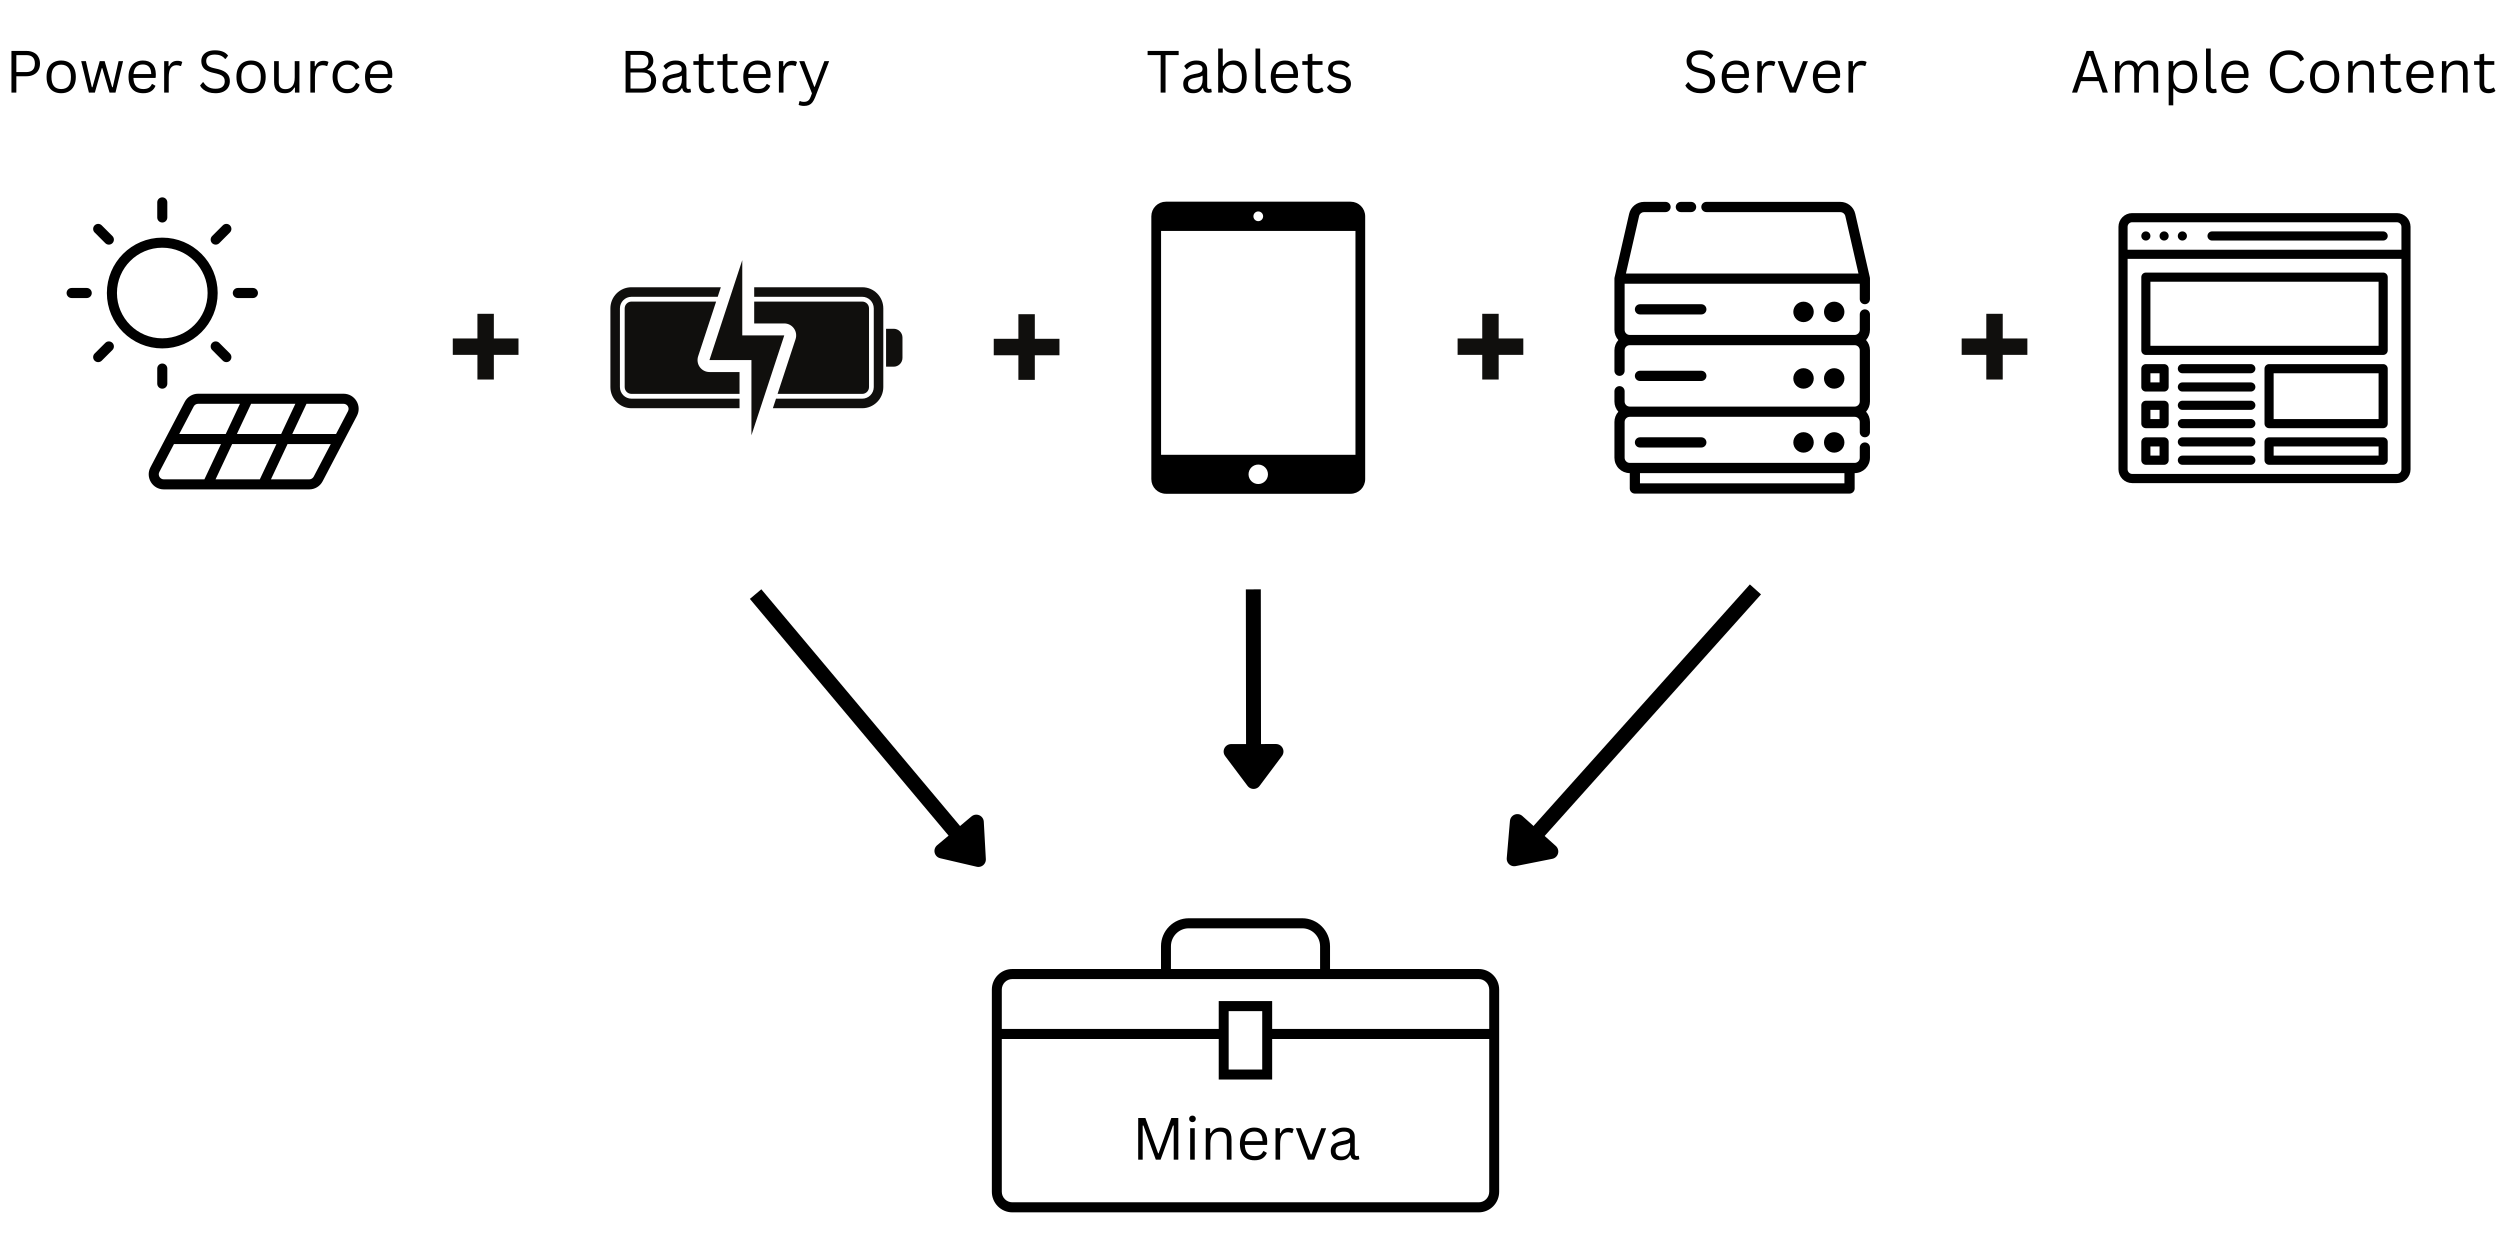 <svg xmlns="http://www.w3.org/2000/svg" xmlns:xlink="http://www.w3.org/1999/xlink" width="500" zoomAndPan="magnify" viewBox="0 0 375 187.5" height="250" preserveAspectRatio="xMidYMid meet" version="1.0"><defs><g/><clipPath id="043a82e404"><path d="M 148.777 137.734 L 224.875 137.734 L 224.875 181.852 L 148.777 181.852 Z M 148.777 137.734 " clip-rule="nonzero"/></clipPath><clipPath id="56c344fd1d"><path d="M 172.582 30.254 L 204.895 30.254 L 204.895 74.066 L 172.582 74.066 Z M 172.582 30.254 " clip-rule="nonzero"/></clipPath><clipPath id="273ab5f5db"><path d="M 91.559 43 L 111 43 L 111 62 L 91.559 62 Z M 91.559 43 " clip-rule="nonzero"/></clipPath><clipPath id="cfbedd6d71"><path d="M 132 49 L 135.371 49 L 135.371 56 L 132 56 Z M 132 49 " clip-rule="nonzero"/></clipPath><clipPath id="865b82a335"><path d="M 106 39.02 L 118 39.02 L 118 65.309 L 106 65.309 Z M 106 39.02 " clip-rule="nonzero"/></clipPath><clipPath id="31c51ed02c"><path d="M 317.77 31.953 L 361.582 31.953 L 361.582 72.477 L 317.77 72.477 Z M 317.77 31.953 " clip-rule="nonzero"/></clipPath><clipPath id="36bfb76701"><path d="M 9.98 29.602 L 54 29.602 L 54 73.41 L 9.98 73.41 Z M 9.98 29.602 " clip-rule="nonzero"/></clipPath><clipPath id="d501750ea4"><path d="M 242.164 30.254 L 280.496 30.254 L 280.496 74.066 L 242.164 74.066 Z M 242.164 30.254 " clip-rule="nonzero"/></clipPath><clipPath id="3df3f15b17"><path d="M 67.918 47.074 L 77.773 47.074 L 77.773 56.93 L 67.918 56.93 Z M 67.918 47.074 " clip-rule="nonzero"/></clipPath><clipPath id="277864fc1b"><path d="M 218.641 47.074 L 228.496 47.074 L 228.496 56.93 L 218.641 56.93 Z M 218.641 47.074 " clip-rule="nonzero"/></clipPath><clipPath id="2d5426a0be"><path d="M 294.25 47.074 L 304.105 47.074 L 304.105 56.93 L 294.25 56.93 Z M 294.25 47.074 " clip-rule="nonzero"/></clipPath><clipPath id="69aa56e40e"><path d="M 149.062 47.125 L 158.918 47.125 L 158.918 56.984 L 149.062 56.984 Z M 149.062 47.125 " clip-rule="nonzero"/></clipPath><clipPath id="7d1960ed1b"><path d="M 310 7 L 374.5 7 L 374.5 16 L 310 16 Z M 310 7 " clip-rule="nonzero"/></clipPath></defs><g clip-path="url(#043a82e404)"><path fill="#000000" d="M 221.809 180.344 L 151.844 180.344 C 150.977 180.344 150.27 179.633 150.27 178.762 L 150.27 155.852 L 182.809 155.852 L 182.809 161.934 L 190.824 161.934 L 190.824 161.188 C 190.824 161.188 190.824 161.18 190.824 161.18 L 190.824 155.852 L 223.383 155.852 L 223.383 178.762 C 223.383 179.633 222.676 180.344 221.809 180.344 Z M 184.301 151.668 L 189.332 151.668 L 189.332 160.426 L 184.301 160.426 Z M 151.844 146.859 L 221.809 146.859 C 222.676 146.859 223.383 147.57 223.383 148.441 L 223.383 154.344 L 190.824 154.344 L 190.824 150.914 C 190.824 150.906 190.824 150.906 190.824 150.906 L 190.824 150.16 L 190.09 150.16 C 190.086 150.16 190.086 150.16 190.078 150.16 L 183.555 150.16 C 183.551 150.16 183.551 150.16 183.551 150.16 L 182.809 150.16 L 182.809 154.344 L 150.27 154.344 L 150.27 148.441 C 150.27 147.57 150.977 146.859 151.844 146.859 Z M 175.641 141.945 C 175.641 140.457 176.844 139.246 178.316 139.246 L 195.336 139.246 C 196.809 139.246 198.012 140.457 198.012 141.945 L 198.012 145.352 L 175.641 145.352 Z M 221.809 145.352 L 199.504 145.352 L 199.504 141.945 C 199.504 139.629 197.633 137.738 195.336 137.738 L 178.316 137.738 C 176.02 137.738 174.148 139.629 174.148 141.945 L 174.148 145.352 L 151.844 145.352 C 150.152 145.352 148.777 146.734 148.777 148.441 L 148.777 178.762 C 148.777 180.469 150.152 181.852 151.844 181.852 L 221.809 181.852 C 223.5 181.852 224.875 180.469 224.875 178.762 L 224.875 148.441 C 224.875 146.734 223.5 145.352 221.809 145.352 " fill-opacity="1" fill-rule="nonzero"/></g><g clip-path="url(#56c344fd1d)"><path fill="#000000" d="M 174.895 30.254 L 202.582 30.254 C 203.797 30.254 204.777 31.227 204.777 32.453 L 204.777 71.867 C 204.777 73.086 203.805 74.066 202.582 74.066 L 174.895 74.066 C 173.68 74.066 172.699 73.09 172.699 71.867 L 172.699 32.453 C 172.699 31.234 173.672 30.254 174.895 30.254 Z M 174.16 68.223 L 203.32 68.223 L 203.32 34.637 L 174.16 34.637 Z M 188.738 33.176 C 189.141 33.176 189.469 32.848 189.469 32.445 C 189.469 32.043 189.141 31.715 188.738 31.715 C 188.336 31.715 188.012 32.043 188.012 32.445 C 188.012 32.848 188.336 33.176 188.738 33.176 Z M 188.738 72.605 C 189.543 72.605 190.195 71.949 190.195 71.145 C 190.195 70.34 189.543 69.684 188.738 69.684 C 187.934 69.684 187.281 70.34 187.281 71.145 C 187.281 71.949 187.934 72.605 188.738 72.605 Z M 188.738 72.605 " fill-opacity="1" fill-rule="evenodd"/></g><g clip-path="url(#273ab5f5db)"><path fill="#100f0d" d="M 94.719 59.801 C 93.766 59.801 92.988 59.02 92.988 58.059 L 92.988 46.258 C 92.988 45.301 93.766 44.52 94.719 44.52 L 107.656 44.52 L 108.125 43.086 L 94.719 43.086 C 92.977 43.086 91.559 44.508 91.559 46.258 L 91.559 58.059 C 91.559 59.809 92.977 61.234 94.719 61.234 L 110.93 61.234 L 110.93 59.801 L 94.719 59.801 " fill-opacity="1" fill-rule="nonzero"/></g><path fill="#100f0d" d="M 129.336 43.086 L 113.129 43.086 L 113.129 44.52 L 129.336 44.52 C 130.293 44.52 131.066 45.301 131.066 46.258 L 131.066 58.059 C 131.066 59.02 130.293 59.801 129.336 59.801 L 116.402 59.801 L 115.93 61.234 L 129.336 61.234 C 131.078 61.234 132.496 59.809 132.496 58.059 L 132.496 46.258 C 132.496 44.508 131.078 43.086 129.336 43.086 " fill-opacity="1" fill-rule="nonzero"/><path fill="#100f0d" d="M 93.703 46.258 L 93.703 58.059 C 93.703 58.625 94.16 59.082 94.719 59.082 L 110.93 59.082 L 110.93 55.805 L 106.418 55.805 C 105.844 55.805 105.305 55.527 104.969 55.062 C 104.633 54.598 104.543 53.996 104.719 53.449 L 107.418 45.238 L 94.719 45.238 C 94.16 45.238 93.703 45.695 93.703 46.258 " fill-opacity="1" fill-rule="nonzero"/><path fill="#100f0d" d="M 130.352 58.059 L 130.352 46.258 C 130.352 45.695 129.898 45.238 129.336 45.238 L 113.129 45.238 L 113.129 48.516 L 117.641 48.516 C 118.211 48.516 118.75 48.789 119.086 49.258 C 119.422 49.723 119.516 50.324 119.336 50.871 L 116.637 59.082 L 129.336 59.082 C 129.898 59.082 130.352 58.625 130.352 58.059 " fill-opacity="1" fill-rule="nonzero"/><g clip-path="url(#cfbedd6d71)"><path fill="#100f0d" d="M 134.055 49.316 L 132.91 49.316 L 132.91 55.004 L 134.055 55.004 C 134.781 55.004 135.371 54.41 135.371 53.68 L 135.371 50.637 C 135.371 49.906 134.781 49.316 134.055 49.316 " fill-opacity="1" fill-rule="nonzero"/></g><g clip-path="url(#865b82a335)"><path fill="#100f0d" d="M 117.641 50.309 L 111.34 50.309 L 111.34 39.023 L 106.418 54.012 C 107.816 54.012 111.176 54.012 112.715 54.012 L 112.715 65.297 L 117.641 50.309 " fill-opacity="1" fill-rule="nonzero"/></g><g clip-path="url(#31c51ed02c)"><path fill="#000000" d="M 359.527 31.965 L 319.824 31.965 C 318.695 31.965 317.77 32.891 317.77 34.023 L 317.77 70.406 C 317.77 71.539 318.695 72.465 319.824 72.465 L 359.527 72.465 C 360.656 72.465 361.582 71.539 361.582 70.406 L 361.582 34.023 C 361.582 32.891 360.656 31.965 359.527 31.965 Z M 360.215 70.406 C 360.215 70.781 359.906 71.09 359.527 71.09 L 319.824 71.09 C 319.449 71.09 319.141 70.781 319.141 70.406 L 319.141 38.828 L 360.215 38.828 Z M 360.215 37.457 L 319.141 37.457 L 319.141 34.023 C 319.141 33.645 319.449 33.336 319.824 33.336 L 359.527 33.336 C 359.906 33.336 360.215 33.645 360.215 34.023 Z M 360.215 37.457 " fill-opacity="1" fill-rule="nonzero"/></g><path fill="#000000" d="M 322.562 35.398 C 322.562 35.586 322.496 35.75 322.363 35.883 C 322.23 36.016 322.066 36.082 321.879 36.082 C 321.688 36.082 321.527 36.016 321.395 35.883 C 321.262 35.75 321.195 35.586 321.195 35.398 C 321.195 35.207 321.262 35.047 321.395 34.91 C 321.527 34.777 321.688 34.711 321.879 34.711 C 322.066 34.711 322.23 34.777 322.363 34.91 C 322.496 35.047 322.562 35.207 322.562 35.398 Z M 322.562 35.398 " fill-opacity="1" fill-rule="nonzero"/><path fill="#000000" d="M 325.301 35.398 C 325.301 35.586 325.234 35.75 325.102 35.883 C 324.969 36.016 324.805 36.082 324.617 36.082 C 324.426 36.082 324.266 36.016 324.133 35.883 C 324 35.75 323.934 35.586 323.934 35.398 C 323.934 35.207 324 35.047 324.133 34.91 C 324.266 34.777 324.426 34.711 324.617 34.711 C 324.805 34.711 324.969 34.777 325.102 34.91 C 325.234 35.047 325.301 35.207 325.301 35.398 Z M 325.301 35.398 " fill-opacity="1" fill-rule="nonzero"/><path fill="#000000" d="M 328.039 35.398 C 328.039 35.586 327.973 35.75 327.84 35.883 C 327.707 36.016 327.543 36.082 327.355 36.082 C 327.164 36.082 327.004 36.016 326.871 35.883 C 326.738 35.75 326.672 35.586 326.672 35.398 C 326.672 35.207 326.738 35.047 326.871 34.91 C 327.004 34.777 327.164 34.711 327.355 34.711 C 327.543 34.711 327.707 34.777 327.84 34.91 C 327.973 35.047 328.039 35.207 328.039 35.398 Z M 328.039 35.398 " fill-opacity="1" fill-rule="nonzero"/><path fill="#000000" d="M 321.879 53.242 L 357.477 53.242 C 357.852 53.242 358.16 52.934 358.16 52.559 L 358.16 41.574 C 358.16 41.195 357.852 40.887 357.477 40.887 L 321.879 40.887 C 321.5 40.887 321.195 41.195 321.195 41.574 L 321.195 52.559 C 321.195 52.934 321.5 53.242 321.879 53.242 Z M 322.562 42.262 L 356.789 42.262 L 356.789 51.871 L 322.562 51.871 Z M 322.562 42.262 " fill-opacity="1" fill-rule="nonzero"/><path fill="#000000" d="M 321.879 58.734 L 324.617 58.734 C 324.992 58.734 325.301 58.426 325.301 58.051 L 325.301 55.305 C 325.301 54.926 324.992 54.617 324.617 54.617 L 321.879 54.617 C 321.5 54.617 321.195 54.926 321.195 55.305 L 321.195 58.051 C 321.195 58.426 321.5 58.734 321.879 58.734 Z M 322.562 55.988 L 323.934 55.988 L 323.934 57.363 L 322.562 57.363 Z M 322.562 55.988 " fill-opacity="1" fill-rule="nonzero"/><path fill="#000000" d="M 337.621 54.617 L 327.355 54.617 C 326.977 54.617 326.672 54.926 326.672 55.305 C 326.672 55.68 326.977 55.988 327.355 55.988 L 337.621 55.988 C 338 55.988 338.309 55.68 338.309 55.305 C 338.309 54.926 338 54.617 337.621 54.617 Z M 337.621 54.617 " fill-opacity="1" fill-rule="nonzero"/><path fill="#000000" d="M 337.621 57.363 L 327.355 57.363 C 326.977 57.363 326.672 57.672 326.672 58.051 C 326.672 58.426 326.977 58.734 327.355 58.734 L 337.621 58.734 C 338 58.734 338.309 58.426 338.309 58.051 C 338.309 57.672 338 57.363 337.621 57.363 Z M 337.621 57.363 " fill-opacity="1" fill-rule="nonzero"/><path fill="#000000" d="M 321.879 64.227 L 324.617 64.227 C 324.992 64.227 325.301 63.918 325.301 63.539 L 325.301 60.793 C 325.301 60.418 324.992 60.109 324.617 60.109 L 321.879 60.109 C 321.5 60.109 321.195 60.418 321.195 60.793 L 321.195 63.539 C 321.195 63.918 321.5 64.227 321.879 64.227 Z M 322.562 61.48 L 323.934 61.48 L 323.934 62.855 L 322.562 62.855 Z M 322.562 61.48 " fill-opacity="1" fill-rule="nonzero"/><path fill="#000000" d="M 337.621 60.109 L 327.355 60.109 C 326.977 60.109 326.672 60.418 326.672 60.793 C 326.672 61.172 326.977 61.48 327.355 61.48 L 337.621 61.48 C 338 61.48 338.309 61.172 338.309 60.793 C 338.309 60.418 338 60.109 337.621 60.109 Z M 337.621 60.109 " fill-opacity="1" fill-rule="nonzero"/><path fill="#000000" d="M 337.621 62.855 L 327.355 62.855 C 326.977 62.855 326.672 63.164 326.672 63.539 C 326.672 63.918 326.977 64.227 327.355 64.227 L 337.621 64.227 C 338 64.227 338.309 63.918 338.309 63.539 C 338.309 63.164 338 62.855 337.621 62.855 Z M 337.621 62.855 " fill-opacity="1" fill-rule="nonzero"/><path fill="#000000" d="M 357.477 54.617 L 340.359 54.617 C 339.984 54.617 339.676 54.926 339.676 55.305 L 339.676 63.539 C 339.676 63.918 339.984 64.227 340.359 64.227 L 357.477 64.227 C 357.852 64.227 358.16 63.918 358.16 63.539 L 358.16 55.305 C 358.16 54.926 357.852 54.617 357.477 54.617 Z M 356.789 62.855 L 341.047 62.855 L 341.047 55.988 L 356.789 55.988 Z M 356.789 62.855 " fill-opacity="1" fill-rule="nonzero"/><path fill="#000000" d="M 321.879 69.719 L 324.617 69.719 C 324.992 69.719 325.301 69.41 325.301 69.031 L 325.301 66.285 C 325.301 65.91 324.992 65.602 324.617 65.602 L 321.879 65.602 C 321.5 65.602 321.195 65.91 321.195 66.285 L 321.195 69.031 C 321.195 69.41 321.5 69.719 321.879 69.719 Z M 322.562 66.973 L 323.934 66.973 L 323.934 68.344 L 322.562 68.344 Z M 322.562 66.973 " fill-opacity="1" fill-rule="nonzero"/><path fill="#000000" d="M 337.621 65.602 L 327.355 65.602 C 326.977 65.602 326.672 65.91 326.672 66.285 C 326.672 66.664 326.977 66.973 327.355 66.973 L 337.621 66.973 C 338 66.973 338.309 66.664 338.309 66.285 C 338.309 65.91 338 65.602 337.621 65.602 Z M 337.621 65.602 " fill-opacity="1" fill-rule="nonzero"/><path fill="#000000" d="M 337.621 68.344 L 327.355 68.344 C 326.977 68.344 326.672 68.656 326.672 69.031 C 326.672 69.41 326.977 69.719 327.355 69.719 L 337.621 69.719 C 338 69.719 338.309 69.41 338.309 69.031 C 338.309 68.656 338 68.344 337.621 68.344 Z M 337.621 68.344 " fill-opacity="1" fill-rule="nonzero"/><path fill="#000000" d="M 357.477 65.602 L 340.359 65.602 C 339.984 65.602 339.676 65.91 339.676 66.285 L 339.676 69.031 C 339.676 69.41 339.984 69.719 340.359 69.719 L 357.477 69.719 C 357.852 69.719 358.16 69.41 358.16 69.031 L 358.16 66.285 C 358.16 65.91 357.852 65.602 357.477 65.602 Z M 356.789 68.344 L 341.047 68.344 L 341.047 66.973 L 356.789 66.973 Z M 356.789 68.344 " fill-opacity="1" fill-rule="nonzero"/><path fill="#000000" d="M 357.477 34.711 L 331.805 34.711 C 331.43 34.711 331.121 35.02 331.121 35.398 C 331.121 35.773 331.43 36.082 331.805 36.082 L 357.477 36.082 C 357.852 36.082 358.16 35.773 358.16 35.398 C 358.16 35.02 357.852 34.711 357.477 34.711 Z M 357.477 34.711 " fill-opacity="1" fill-rule="nonzero"/><g clip-path="url(#36bfb76701)"><path fill="#000000" d="M 24.344 29.602 C 24.758 29.602 25.098 29.938 25.098 30.355 L 25.098 32.621 C 25.098 33.039 24.758 33.379 24.344 33.379 C 23.926 33.379 23.586 33.039 23.586 32.621 L 23.586 30.355 C 23.586 29.938 23.926 29.602 24.344 29.602 Z M 24.34 37.156 C 20.586 37.156 17.543 40.199 17.543 43.953 C 17.543 47.707 20.586 50.75 24.34 50.75 C 28.098 50.75 31.141 47.707 31.141 43.953 C 31.141 40.199 28.098 37.156 24.34 37.156 Z M 16.031 43.953 C 16.031 39.363 19.754 35.645 24.34 35.645 C 28.93 35.645 32.652 39.363 32.652 43.953 C 32.652 48.543 28.93 52.262 24.34 52.262 C 19.754 52.262 16.031 48.543 16.031 43.953 Z M 37.941 44.707 C 38.355 44.707 38.695 44.371 38.695 43.953 C 38.695 43.535 38.355 43.195 37.941 43.195 L 35.676 43.195 C 35.258 43.195 34.918 43.535 34.918 43.953 C 34.918 44.371 35.258 44.707 35.676 44.707 Z M 34.492 54.102 C 34.195 54.395 33.719 54.395 33.422 54.102 L 31.82 52.5 C 31.527 52.203 31.527 51.727 31.82 51.43 C 32.117 51.137 32.594 51.137 32.891 51.43 L 34.492 53.031 C 34.785 53.328 34.785 53.805 34.492 54.102 Z M 15.262 54.102 C 14.965 54.395 14.488 54.395 14.191 54.102 C 13.898 53.805 13.898 53.328 14.191 53.031 L 15.797 51.43 C 16.09 51.137 16.566 51.137 16.863 51.43 C 17.16 51.727 17.16 52.203 16.863 52.5 Z M 24.344 54.527 C 24.758 54.527 25.098 54.867 25.098 55.281 L 25.098 57.551 C 25.098 57.965 24.758 58.305 24.344 58.305 C 23.926 58.305 23.586 57.965 23.586 57.551 L 23.586 55.281 C 23.586 54.867 23.926 54.527 24.344 54.527 Z M 13.012 44.707 C 13.43 44.707 13.766 44.371 13.766 43.953 C 13.766 43.535 13.43 43.195 13.012 43.195 L 10.746 43.195 C 10.328 43.195 9.988 43.535 9.988 43.953 C 9.988 44.371 10.328 44.707 10.746 44.707 Z M 16.863 36.477 C 16.566 36.77 16.09 36.77 15.797 36.477 L 14.191 34.871 C 13.898 34.578 13.898 34.098 14.191 33.805 C 14.488 33.508 14.965 33.508 15.262 33.805 L 16.863 35.406 C 17.16 35.703 17.16 36.18 16.863 36.477 Z M 32.891 36.477 C 32.594 36.77 32.117 36.77 31.82 36.477 C 31.527 36.18 31.527 35.703 31.82 35.406 L 33.422 33.805 C 33.719 33.508 34.195 33.508 34.492 33.805 C 34.785 34.098 34.785 34.578 34.492 34.871 Z M 29.719 60.57 C 29.438 60.57 29.18 60.727 29.051 60.977 L 26.887 65.102 L 33.859 65.102 L 35.992 60.57 Z M 33.148 66.613 L 26.094 66.613 L 23.902 70.797 C 23.641 71.297 24.004 71.902 24.574 71.902 L 30.66 71.902 Z M 34.82 66.613 L 41.461 66.613 L 38.973 71.902 L 32.332 71.902 Z M 42.172 65.102 L 35.531 65.102 L 37.664 60.57 L 44.305 60.57 Z M 43.129 66.613 L 40.641 71.902 L 46.387 71.902 C 46.664 71.902 46.922 71.746 47.055 71.496 L 49.613 66.613 Z M 50.406 65.102 L 43.84 65.102 L 45.973 60.57 L 51.531 60.57 C 52.098 60.57 52.465 61.172 52.199 61.676 Z M 27.711 60.273 C 28.102 59.527 28.875 59.059 29.719 59.059 L 51.531 59.059 C 53.234 59.059 54.328 60.867 53.539 62.379 L 48.391 72.199 C 48 72.945 47.227 73.41 46.387 73.41 L 24.574 73.41 C 22.871 73.41 21.777 71.602 22.566 70.094 Z M 27.711 60.273 " fill-opacity="1" fill-rule="evenodd"/></g><g clip-path="url(#d501750ea4)"><path fill="#000000" d="M 278.77 41.027 L 243.891 41.027 L 245.867 32.41 C 245.945 32.062 246.254 31.816 246.613 31.816 L 249.828 31.816 C 250.254 31.816 250.598 31.473 250.598 31.047 C 250.598 30.625 250.254 30.281 249.828 30.281 C 249.828 30.281 247.926 30.281 246.613 30.281 C 245.539 30.281 244.609 31.02 244.371 32.07 L 242.188 41.605 C 242.176 41.641 242.172 41.676 242.168 41.715 C 242.164 41.746 242.164 41.777 242.164 41.809 L 242.164 49.473 C 242.164 50.062 242.383 50.602 242.75 51.008 C 242.383 51.414 242.164 51.953 242.164 52.543 L 242.164 55.613 C 242.164 56.039 242.508 56.383 242.93 56.383 C 243.352 56.383 243.695 56.039 243.695 55.613 L 243.695 52.543 C 243.695 52.121 244.039 51.777 244.465 51.777 C 250.449 51.777 272.211 51.777 278.199 51.777 C 278.621 51.777 278.965 52.121 278.965 52.543 C 278.965 52.543 278.965 60.223 278.965 60.223 C 278.965 60.645 278.621 60.988 278.199 60.988 C 278.199 60.988 244.465 60.988 244.465 60.988 C 244.039 60.988 243.695 60.645 243.695 60.223 L 243.695 58.684 C 243.695 58.262 243.352 57.918 242.93 57.918 C 242.508 57.918 242.164 58.262 242.164 58.684 L 242.164 60.223 C 242.164 60.809 242.383 61.348 242.75 61.758 C 242.371 62.176 242.164 62.723 242.164 63.293 C 242.164 64.816 242.164 67.141 242.164 68.664 C 242.164 69.277 242.406 69.863 242.836 70.293 C 243.27 70.727 243.852 70.969 244.465 70.969 C 244.465 70.969 244.465 73.273 244.465 73.273 C 244.465 73.695 244.805 74.039 245.23 74.039 L 277.43 74.039 C 277.855 74.039 278.199 73.695 278.199 73.273 L 278.199 70.969 C 279.469 70.969 280.496 69.938 280.496 68.664 L 280.496 67.129 C 280.496 66.707 280.152 66.363 279.73 66.363 C 279.309 66.363 278.965 66.707 278.965 67.129 L 278.965 68.664 C 278.965 69.09 278.621 69.434 278.199 69.434 C 272.211 69.434 250.449 69.434 244.465 69.434 C 244.262 69.434 244.062 69.352 243.922 69.207 C 243.777 69.066 243.695 68.871 243.695 68.664 L 243.695 63.293 C 243.695 63.09 243.777 62.891 243.922 62.75 C 244.062 62.605 244.262 62.523 244.465 62.523 C 244.465 62.523 278.199 62.523 278.199 62.523 C 278.621 62.523 278.965 62.867 278.965 63.293 L 278.965 64.828 C 278.965 65.25 279.309 65.594 279.73 65.594 C 280.152 65.594 280.496 65.25 280.496 64.828 L 280.496 63.293 C 280.496 62.703 280.277 62.164 279.91 61.758 C 280.277 61.348 280.496 60.809 280.496 60.223 L 280.496 52.543 C 280.496 51.953 280.277 51.414 279.91 51.008 C 280.289 50.586 280.496 50.039 280.496 49.473 C 280.496 48.402 280.496 47.168 280.496 47.168 C 280.496 46.746 280.152 46.402 279.73 46.402 C 279.309 46.402 278.965 46.746 278.965 47.168 C 278.965 47.168 278.965 48.402 278.965 49.473 C 278.965 49.676 278.883 49.871 278.738 50.016 C 278.598 50.16 278.402 50.242 278.199 50.242 C 272.211 50.242 250.449 50.242 244.465 50.242 C 244.039 50.242 243.695 49.895 243.695 49.473 C 243.695 49.473 243.695 42.562 243.695 42.562 C 243.695 42.562 278.965 42.562 278.965 42.562 C 278.965 42.562 278.965 44.867 278.965 44.867 C 278.965 45.289 279.309 45.633 279.73 45.633 C 280.152 45.633 280.496 45.289 280.496 44.867 L 280.496 41.809 C 280.5 41.777 280.496 41.746 280.492 41.715 C 280.488 41.676 280.484 41.641 280.477 41.605 L 278.289 32.07 C 278.051 31.02 277.121 30.281 276.047 30.281 L 255.965 30.281 C 255.539 30.281 255.195 30.625 255.195 31.047 C 255.195 31.473 255.539 31.816 255.965 31.816 L 276.047 31.816 C 276.406 31.816 276.715 32.062 276.797 32.41 Z M 276.664 70.969 L 245.996 70.969 L 245.996 72.504 C 245.996 72.504 276.664 72.504 276.664 72.504 Z M 275.129 64.828 C 274.285 64.828 273.598 65.516 273.598 66.363 C 273.598 67.211 274.285 67.898 275.129 67.898 C 275.977 67.898 276.664 67.211 276.664 66.363 C 276.664 65.516 275.977 64.828 275.129 64.828 Z M 270.531 64.828 C 269.684 64.828 268.996 65.516 268.996 66.363 C 268.996 67.211 269.684 67.898 270.531 67.898 C 271.379 67.898 272.062 67.211 272.062 66.363 C 272.062 65.516 271.379 64.828 270.531 64.828 Z M 245.996 67.129 L 255.195 67.129 C 255.621 67.129 255.965 66.785 255.965 66.363 C 255.965 65.938 255.621 65.594 255.195 65.594 L 245.996 65.594 C 245.574 65.594 245.23 65.938 245.23 66.363 C 245.23 66.785 245.574 67.129 245.996 67.129 Z M 275.129 55.23 C 274.285 55.23 273.598 55.918 273.598 56.766 C 273.598 57.613 274.285 58.301 275.129 58.301 C 275.977 58.301 276.664 57.613 276.664 56.766 C 276.664 55.918 275.977 55.23 275.129 55.23 Z M 270.531 55.23 C 269.684 55.23 268.996 55.918 268.996 56.766 C 268.996 57.613 269.684 58.301 270.531 58.301 C 271.379 58.301 272.062 57.613 272.062 56.766 C 272.062 55.918 271.379 55.23 270.531 55.23 Z M 245.996 57.148 L 255.195 57.148 C 255.621 57.148 255.965 56.805 255.965 56.383 C 255.965 55.957 255.621 55.613 255.195 55.613 L 245.996 55.613 C 245.574 55.613 245.23 55.957 245.23 56.383 C 245.23 56.805 245.574 57.148 245.996 57.148 Z M 275.129 45.25 C 274.285 45.25 273.598 45.938 273.598 46.785 C 273.598 47.633 274.285 48.32 275.129 48.32 C 275.977 48.32 276.664 47.633 276.664 46.785 C 276.664 45.938 275.977 45.25 275.129 45.25 Z M 270.531 45.25 C 269.684 45.25 268.996 45.938 268.996 46.785 C 268.996 47.633 269.684 48.32 270.531 48.32 C 271.379 48.32 272.062 47.633 272.062 46.785 C 272.062 45.938 271.379 45.25 270.531 45.25 Z M 245.996 47.168 L 255.195 47.168 C 255.621 47.168 255.965 46.824 255.965 46.402 C 255.965 45.977 255.621 45.633 255.195 45.633 L 245.996 45.633 C 245.574 45.633 245.23 45.977 245.23 46.402 C 245.23 46.824 245.574 47.168 245.996 47.168 Z M 252.129 31.816 L 253.664 31.816 C 254.086 31.816 254.43 31.473 254.43 31.047 C 254.43 30.625 254.086 30.281 253.664 30.281 L 252.129 30.281 C 251.707 30.281 251.363 30.625 251.363 31.047 C 251.363 31.473 251.707 31.816 252.129 31.816 Z M 252.129 31.816 " fill-opacity="1" fill-rule="evenodd"/></g><g clip-path="url(#3df3f15b17)"><path fill="#100f0d" d="M 74.078 47.074 L 71.613 47.074 L 71.613 50.77 L 67.918 50.77 L 67.918 53.234 L 71.613 53.234 L 71.613 56.93 L 74.078 56.93 L 74.078 53.234 L 77.773 53.234 L 77.773 50.77 L 74.078 50.77 L 74.078 47.074 " fill-opacity="1" fill-rule="nonzero"/></g><g clip-path="url(#277864fc1b)"><path fill="#100f0d" d="M 224.801 47.074 L 222.336 47.074 L 222.336 50.77 L 218.641 50.77 L 218.641 53.234 L 222.336 53.234 L 222.336 56.93 L 224.801 56.93 L 224.801 53.234 L 228.496 53.234 L 228.496 50.77 L 224.801 50.77 L 224.801 47.074 " fill-opacity="1" fill-rule="nonzero"/></g><g clip-path="url(#2d5426a0be)"><path fill="#100f0d" d="M 300.41 47.074 L 297.945 47.074 L 297.945 50.77 L 294.25 50.77 L 294.25 53.234 L 297.945 53.234 L 297.945 56.93 L 300.41 56.93 L 300.41 53.234 L 304.105 53.234 L 304.105 50.77 L 300.41 50.77 L 300.41 47.074 " fill-opacity="1" fill-rule="nonzero"/></g><g clip-path="url(#69aa56e40e)"><path fill="#100f0d" d="M 155.223 47.125 L 152.758 47.125 L 152.758 50.82 L 149.062 50.82 L 149.062 53.285 L 152.758 53.285 L 152.758 56.984 L 155.223 56.984 L 155.223 53.285 L 158.918 53.285 L 158.918 50.82 L 155.223 50.82 L 155.223 47.125 " fill-opacity="1" fill-rule="nonzero"/></g><path stroke-linecap="butt" transform="matrix(0.481, 0.573, -0.573, 0.481, 114.2, 88.393)" fill="none" stroke-linejoin="miter" d="M -0.002 1.5 L 62.716 1.499 " stroke="#000000" stroke-width="3" stroke-opacity="1" stroke-miterlimit="4"/><path stroke-linecap="round" transform="matrix(0.481, 0.573, -0.573, 0.481, 114.2, 88.393)" fill-opacity="1" fill="#000000" fill-rule="nonzero" stroke-linejoin="round" d="M 63.471 -3 L 69.469 1.497 L 63.465 6 Z M 63.471 -3 " stroke="#000000" stroke-width="3" stroke-opacity="1" stroke-miterlimit="4"/><path stroke-linecap="butt" transform="matrix(0.001, 0.748, -0.748, 0.001, 189.121, 88.406)" fill="none" stroke-linejoin="miter" d="M -0.003 1.499 L 31.766 1.5 " stroke="#000000" stroke-width="3" stroke-opacity="1" stroke-miterlimit="4"/><path stroke-linecap="round" transform="matrix(0.001, 0.748, -0.748, 0.001, 189.121, 88.406)" fill-opacity="1" fill="#000000" fill-rule="nonzero" stroke-linejoin="round" d="M 32.516 -3 L 38.516 1.503 L 32.515 5.998 Z M 32.516 -3 " stroke="#000000" stroke-width="3" stroke-opacity="1" stroke-miterlimit="4"/><g fill="#000000" fill-opacity="1"><g transform="translate(169.777, 173.948)"><g><path d="M 1.625 0 L 0.953 0 L 0.953 -6.25 L 2.031 -6.25 L 3.938 -0.953 L 4.016 -0.953 L 5.922 -6.25 L 6.969 -6.25 L 6.969 0 L 6.281 0 L 6.281 -5.109 L 6.172 -5.125 L 4.312 0 L 3.594 0 L 1.734 -5.125 L 1.625 -5.109 Z M 1.625 0 "/></g></g><g transform="translate(177.697, 173.948)"><g><path d="M 1.172 -5.625 C 1.023 -5.625 0.906 -5.672 0.812 -5.766 C 0.719 -5.859 0.672 -5.977 0.672 -6.125 C 0.672 -6.27 0.719 -6.383 0.812 -6.469 C 0.906 -6.562 1.023 -6.609 1.172 -6.609 C 1.316 -6.609 1.438 -6.562 1.531 -6.469 C 1.625 -6.383 1.672 -6.27 1.672 -6.125 C 1.672 -5.977 1.625 -5.859 1.531 -5.766 C 1.438 -5.672 1.316 -5.625 1.172 -5.625 Z M 0.828 0 L 0.828 -4.719 L 1.516 -4.719 L 1.516 0 Z M 0.828 0 "/></g></g><g transform="translate(180.037, 173.948)"><g><path d="M 0.828 0 L 0.828 -4.719 L 1.484 -4.719 L 1.484 -3.984 L 1.578 -3.953 C 1.734 -4.234 1.93 -4.445 2.172 -4.594 C 2.422 -4.738 2.719 -4.812 3.062 -4.812 C 3.633 -4.812 4.047 -4.664 4.297 -4.375 C 4.555 -4.082 4.688 -3.633 4.688 -3.031 L 4.688 0 L 3.984 0 L 3.984 -3.016 C 3.984 -3.305 3.945 -3.535 3.875 -3.703 C 3.801 -3.879 3.688 -4.004 3.531 -4.078 C 3.383 -4.16 3.188 -4.203 2.938 -4.203 C 2.508 -4.203 2.164 -4.062 1.906 -3.781 C 1.645 -3.5 1.516 -3.047 1.516 -2.422 L 1.516 0 Z M 0.828 0 "/></g></g><g transform="translate(185.471, 173.948)"><g><path d="M 4.5 -2.203 L 1.25 -2.203 C 1.27 -1.629 1.406 -1.207 1.656 -0.938 C 1.914 -0.664 2.27 -0.531 2.719 -0.531 C 3.051 -0.531 3.32 -0.586 3.531 -0.703 C 3.738 -0.828 3.898 -1.02 4.016 -1.281 L 4.109 -1.281 L 4.562 -1.016 C 4.426 -0.672 4.207 -0.398 3.906 -0.203 C 3.602 -0.004 3.207 0.094 2.719 0.094 C 2.258 0.094 1.863 0.004 1.531 -0.172 C 1.207 -0.359 0.957 -0.633 0.781 -1 C 0.602 -1.363 0.516 -1.816 0.516 -2.359 C 0.516 -2.891 0.609 -3.336 0.797 -3.703 C 0.984 -4.078 1.238 -4.352 1.562 -4.531 C 1.883 -4.719 2.254 -4.812 2.672 -4.812 C 3.273 -4.812 3.742 -4.641 4.078 -4.297 C 4.422 -3.953 4.598 -3.445 4.609 -2.781 C 4.609 -2.52 4.602 -2.344 4.594 -2.25 Z M 3.922 -2.781 C 3.91 -3.281 3.797 -3.645 3.578 -3.875 C 3.367 -4.102 3.066 -4.219 2.672 -4.219 C 2.254 -4.219 1.926 -4.102 1.688 -3.875 C 1.457 -3.645 1.316 -3.281 1.266 -2.781 Z M 3.922 -2.781 "/></g></g><g transform="translate(190.502, 173.948)"><g><path d="M 0.828 0 L 0.828 -4.719 L 1.484 -4.719 L 1.484 -3.984 L 1.578 -3.953 C 1.797 -4.492 2.207 -4.766 2.812 -4.766 C 3.133 -4.766 3.379 -4.707 3.547 -4.594 L 3.359 -4 L 3.281 -3.984 C 3.102 -4.066 2.906 -4.109 2.688 -4.109 C 2.312 -4.109 2.02 -3.969 1.812 -3.688 C 1.613 -3.406 1.516 -2.945 1.516 -2.312 L 1.516 0 Z M 0.828 0 "/></g></g><g transform="translate(194.147, 173.948)"><g><path d="M 2.984 0 L 2.031 0 L 0.234 -4.719 L 0.984 -4.719 L 2.469 -0.797 L 2.562 -0.797 L 4.047 -4.719 L 4.781 -4.719 Z M 2.984 0 "/></g></g><g transform="translate(199.149, 173.948)"><g><path d="M 1.953 0.094 C 1.484 0.094 1.117 -0.023 0.859 -0.266 C 0.598 -0.516 0.469 -0.863 0.469 -1.312 C 0.469 -1.594 0.523 -1.828 0.641 -2.016 C 0.754 -2.211 0.93 -2.367 1.172 -2.484 C 1.422 -2.609 1.738 -2.707 2.125 -2.781 C 2.469 -2.832 2.727 -2.895 2.906 -2.969 C 3.082 -3.039 3.203 -3.117 3.266 -3.203 C 3.328 -3.297 3.359 -3.41 3.359 -3.547 C 3.359 -3.754 3.285 -3.914 3.141 -4.031 C 2.992 -4.145 2.758 -4.203 2.438 -4.203 C 2.125 -4.203 1.859 -4.141 1.641 -4.016 C 1.422 -3.898 1.223 -3.727 1.047 -3.5 L 0.953 -3.5 L 0.609 -3.984 C 0.816 -4.234 1.07 -4.43 1.375 -4.578 C 1.688 -4.734 2.039 -4.812 2.438 -4.812 C 2.988 -4.812 3.395 -4.688 3.656 -4.438 C 3.926 -4.195 4.062 -3.863 4.062 -3.438 L 4.062 -0.922 C 4.062 -0.66 4.172 -0.531 4.391 -0.531 C 4.461 -0.531 4.535 -0.547 4.609 -0.578 L 4.672 -0.562 L 4.75 -0.078 C 4.695 -0.035 4.629 -0.008 4.547 0 C 4.461 0.02 4.375 0.031 4.281 0.031 C 4.02 0.031 3.82 -0.023 3.688 -0.141 C 3.562 -0.254 3.477 -0.422 3.438 -0.641 L 3.344 -0.656 C 3.219 -0.406 3.039 -0.219 2.812 -0.094 C 2.582 0.031 2.297 0.094 1.953 0.094 Z M 2.094 -0.469 C 2.363 -0.469 2.594 -0.523 2.781 -0.641 C 2.977 -0.766 3.125 -0.938 3.219 -1.156 C 3.32 -1.375 3.375 -1.629 3.375 -1.922 L 3.375 -2.516 L 3.297 -2.531 C 3.191 -2.457 3.062 -2.395 2.906 -2.344 C 2.758 -2.301 2.551 -2.258 2.281 -2.219 C 2.008 -2.176 1.789 -2.117 1.625 -2.047 C 1.469 -1.973 1.352 -1.875 1.281 -1.75 C 1.219 -1.633 1.188 -1.488 1.188 -1.312 C 1.188 -1.039 1.266 -0.832 1.422 -0.688 C 1.586 -0.539 1.812 -0.469 2.094 -0.469 Z M 2.094 -0.469 "/></g></g></g><g fill="#000000" fill-opacity="1"><g transform="translate(0.764, 13.89)"><g><path d="M 3.188 -6.25 C 3.613 -6.25 3.977 -6.172 4.281 -6.016 C 4.594 -5.867 4.828 -5.648 4.984 -5.359 C 5.148 -5.078 5.234 -4.742 5.234 -4.359 C 5.234 -3.961 5.148 -3.625 4.984 -3.344 C 4.828 -3.062 4.594 -2.844 4.281 -2.688 C 3.977 -2.531 3.613 -2.453 3.188 -2.453 L 1.688 -2.453 L 1.688 0 L 0.953 0 L 0.953 -6.25 Z M 3.156 -3.078 C 4.031 -3.078 4.469 -3.504 4.469 -4.359 C 4.469 -5.203 4.031 -5.625 3.156 -5.625 L 1.688 -5.625 L 1.688 -3.078 Z M 3.156 -3.078 "/></g></g><g transform="translate(6.467, 13.89)"><g><path d="M 2.703 0.094 C 2.266 0.094 1.879 0 1.547 -0.188 C 1.211 -0.375 0.957 -0.648 0.781 -1.016 C 0.602 -1.391 0.516 -1.836 0.516 -2.359 C 0.516 -2.879 0.602 -3.32 0.781 -3.688 C 0.957 -4.062 1.211 -4.344 1.547 -4.531 C 1.879 -4.719 2.266 -4.812 2.703 -4.812 C 3.148 -4.812 3.535 -4.719 3.859 -4.531 C 4.191 -4.344 4.445 -4.062 4.625 -3.688 C 4.812 -3.32 4.906 -2.879 4.906 -2.359 C 4.906 -1.836 4.812 -1.391 4.625 -1.016 C 4.445 -0.648 4.191 -0.375 3.859 -0.188 C 3.535 0 3.148 0.094 2.703 0.094 Z M 2.703 -0.531 C 3.18 -0.531 3.547 -0.676 3.797 -0.969 C 4.047 -1.27 4.172 -1.734 4.172 -2.359 C 4.172 -2.984 4.047 -3.441 3.797 -3.734 C 3.547 -4.035 3.18 -4.188 2.703 -4.188 C 2.234 -4.188 1.875 -4.035 1.625 -3.734 C 1.375 -3.441 1.25 -2.984 1.25 -2.359 C 1.25 -1.734 1.375 -1.27 1.625 -0.969 C 1.875 -0.676 2.234 -0.531 2.703 -0.531 Z M 2.703 -0.531 "/></g></g><g transform="translate(11.884, 13.89)"><g><path d="M 2.344 0 L 1.453 0 L 0.297 -4.719 L 1 -4.719 L 1.891 -0.812 L 1.984 -0.812 L 3.078 -4.719 L 3.812 -4.719 L 4.938 -0.812 L 5.031 -0.812 L 5.906 -4.719 L 6.578 -4.719 L 5.438 0 L 4.547 0 L 3.469 -3.656 L 3.375 -3.656 Z M 2.344 0 "/></g></g><g transform="translate(18.763, 13.89)"><g><path d="M 4.5 -2.203 L 1.25 -2.203 C 1.27 -1.629 1.406 -1.207 1.656 -0.938 C 1.914 -0.664 2.27 -0.531 2.719 -0.531 C 3.051 -0.531 3.32 -0.586 3.531 -0.703 C 3.738 -0.828 3.898 -1.02 4.016 -1.281 L 4.109 -1.281 L 4.562 -1.016 C 4.426 -0.672 4.207 -0.398 3.906 -0.203 C 3.602 -0.004 3.207 0.094 2.719 0.094 C 2.258 0.094 1.863 0.004 1.531 -0.172 C 1.207 -0.359 0.957 -0.633 0.781 -1 C 0.602 -1.363 0.516 -1.816 0.516 -2.359 C 0.516 -2.891 0.609 -3.336 0.797 -3.703 C 0.984 -4.078 1.238 -4.352 1.562 -4.531 C 1.883 -4.719 2.254 -4.812 2.672 -4.812 C 3.273 -4.812 3.742 -4.641 4.078 -4.297 C 4.422 -3.953 4.598 -3.445 4.609 -2.781 C 4.609 -2.52 4.602 -2.344 4.594 -2.25 Z M 3.922 -2.781 C 3.91 -3.281 3.797 -3.645 3.578 -3.875 C 3.367 -4.102 3.066 -4.219 2.672 -4.219 C 2.254 -4.219 1.926 -4.102 1.688 -3.875 C 1.457 -3.645 1.316 -3.281 1.266 -2.781 Z M 3.922 -2.781 "/></g></g><g transform="translate(23.795, 13.89)"><g><path d="M 0.828 0 L 0.828 -4.719 L 1.484 -4.719 L 1.484 -3.984 L 1.578 -3.953 C 1.797 -4.492 2.207 -4.766 2.812 -4.766 C 3.133 -4.766 3.379 -4.707 3.547 -4.594 L 3.359 -4 L 3.281 -3.984 C 3.102 -4.066 2.906 -4.109 2.688 -4.109 C 2.312 -4.109 2.02 -3.969 1.812 -3.688 C 1.613 -3.406 1.516 -2.945 1.516 -2.312 L 1.516 0 Z M 0.828 0 "/></g></g><g transform="translate(27.44, 13.89)"><g/></g><g transform="translate(29.588, 13.89)"><g><path d="M 2.734 0.094 C 2.336 0.094 1.984 0.039 1.672 -0.062 C 1.359 -0.176 1.098 -0.316 0.891 -0.484 C 0.68 -0.66 0.523 -0.852 0.422 -1.062 L 0.828 -1.547 L 0.938 -1.547 C 1.32 -0.898 1.922 -0.578 2.734 -0.578 C 3.203 -0.578 3.551 -0.676 3.781 -0.875 C 4.008 -1.07 4.125 -1.344 4.125 -1.688 C 4.125 -1.895 4.086 -2.066 4.016 -2.203 C 3.941 -2.348 3.816 -2.473 3.641 -2.578 C 3.461 -2.68 3.227 -2.77 2.938 -2.844 L 2.203 -3.016 C 1.648 -3.148 1.242 -3.359 0.984 -3.641 C 0.734 -3.93 0.609 -4.297 0.609 -4.734 C 0.609 -5.047 0.688 -5.32 0.844 -5.562 C 1.008 -5.812 1.242 -6.004 1.547 -6.141 C 1.859 -6.273 2.227 -6.344 2.656 -6.344 C 3.125 -6.344 3.52 -6.273 3.844 -6.141 C 4.164 -6.016 4.426 -5.816 4.625 -5.547 L 4.266 -5.062 L 4.156 -5.062 C 3.977 -5.281 3.766 -5.441 3.516 -5.547 C 3.273 -5.648 2.988 -5.703 2.656 -5.703 C 2.219 -5.703 1.891 -5.617 1.672 -5.453 C 1.453 -5.285 1.344 -5.051 1.344 -4.75 C 1.344 -4.469 1.422 -4.242 1.578 -4.078 C 1.742 -3.91 2.02 -3.781 2.406 -3.688 L 3.156 -3.516 C 3.758 -3.367 4.195 -3.145 4.469 -2.844 C 4.75 -2.551 4.891 -2.176 4.891 -1.719 C 4.891 -1.363 4.805 -1.051 4.641 -0.781 C 4.484 -0.508 4.242 -0.297 3.922 -0.141 C 3.598 0.016 3.203 0.094 2.734 0.094 Z M 2.734 0.094 "/></g></g><g transform="translate(34.949, 13.89)"><g><path d="M 2.703 0.094 C 2.266 0.094 1.879 0 1.547 -0.188 C 1.211 -0.375 0.957 -0.648 0.781 -1.016 C 0.602 -1.391 0.516 -1.836 0.516 -2.359 C 0.516 -2.879 0.602 -3.32 0.781 -3.688 C 0.957 -4.062 1.211 -4.344 1.547 -4.531 C 1.879 -4.719 2.266 -4.812 2.703 -4.812 C 3.148 -4.812 3.535 -4.719 3.859 -4.531 C 4.191 -4.344 4.445 -4.062 4.625 -3.688 C 4.812 -3.32 4.906 -2.879 4.906 -2.359 C 4.906 -1.836 4.812 -1.391 4.625 -1.016 C 4.445 -0.648 4.191 -0.375 3.859 -0.188 C 3.535 0 3.148 0.094 2.703 0.094 Z M 2.703 -0.531 C 3.18 -0.531 3.547 -0.676 3.797 -0.969 C 4.047 -1.27 4.172 -1.734 4.172 -2.359 C 4.172 -2.984 4.047 -3.441 3.797 -3.734 C 3.547 -4.035 3.18 -4.188 2.703 -4.188 C 2.234 -4.188 1.875 -4.035 1.625 -3.734 C 1.375 -3.441 1.25 -2.984 1.25 -2.359 C 1.25 -1.734 1.375 -1.27 1.625 -0.969 C 1.875 -0.676 2.234 -0.531 2.703 -0.531 Z M 2.703 -0.531 "/></g></g><g transform="translate(40.365, 13.89)"><g><path d="M 2.328 0.094 C 1.797 0.094 1.398 -0.047 1.141 -0.328 C 0.879 -0.609 0.75 -1.023 0.75 -1.578 L 0.75 -4.719 L 1.453 -4.719 L 1.453 -1.594 C 1.453 -0.875 1.785 -0.516 2.453 -0.516 C 2.879 -0.516 3.219 -0.656 3.469 -0.938 C 3.719 -1.219 3.844 -1.672 3.844 -2.297 L 3.844 -4.719 L 4.547 -4.719 L 4.547 0 L 3.875 0 L 3.875 -0.734 L 3.797 -0.766 C 3.629 -0.473 3.43 -0.254 3.203 -0.109 C 2.984 0.023 2.691 0.094 2.328 0.094 Z M 2.328 0.094 "/></g></g><g transform="translate(45.726, 13.89)"><g><path d="M 0.828 0 L 0.828 -4.719 L 1.484 -4.719 L 1.484 -3.984 L 1.578 -3.953 C 1.797 -4.492 2.207 -4.766 2.812 -4.766 C 3.133 -4.766 3.379 -4.707 3.547 -4.594 L 3.359 -4 L 3.281 -3.984 C 3.102 -4.066 2.906 -4.109 2.688 -4.109 C 2.312 -4.109 2.02 -3.969 1.812 -3.688 C 1.613 -3.406 1.516 -2.945 1.516 -2.312 L 1.516 0 Z M 0.828 0 "/></g></g><g transform="translate(49.371, 13.89)"><g><path d="M 2.703 0.094 C 2.285 0.094 1.91 0 1.578 -0.188 C 1.254 -0.383 0.992 -0.664 0.797 -1.031 C 0.609 -1.406 0.516 -1.848 0.516 -2.359 C 0.516 -2.879 0.609 -3.32 0.797 -3.688 C 0.992 -4.051 1.254 -4.328 1.578 -4.516 C 1.91 -4.711 2.285 -4.812 2.703 -4.812 C 3.203 -4.812 3.598 -4.719 3.891 -4.531 C 4.191 -4.344 4.41 -4.094 4.547 -3.781 L 4.062 -3.438 L 3.984 -3.438 C 3.848 -3.695 3.68 -3.883 3.484 -4 C 3.285 -4.125 3.023 -4.188 2.703 -4.188 C 2.41 -4.188 2.156 -4.117 1.938 -3.984 C 1.719 -3.848 1.547 -3.641 1.422 -3.359 C 1.305 -3.086 1.25 -2.754 1.25 -2.359 C 1.25 -1.961 1.312 -1.629 1.438 -1.359 C 1.562 -1.086 1.727 -0.879 1.938 -0.734 C 2.156 -0.598 2.41 -0.531 2.703 -0.531 C 3.035 -0.531 3.305 -0.602 3.516 -0.75 C 3.734 -0.906 3.906 -1.141 4.031 -1.453 L 4.125 -1.453 L 4.578 -1.188 C 4.453 -0.789 4.234 -0.477 3.922 -0.25 C 3.609 -0.02 3.203 0.094 2.703 0.094 Z M 2.703 0.094 "/></g></g><g transform="translate(54.236, 13.89)"><g><path d="M 4.5 -2.203 L 1.25 -2.203 C 1.27 -1.629 1.406 -1.207 1.656 -0.938 C 1.914 -0.664 2.27 -0.531 2.719 -0.531 C 3.051 -0.531 3.32 -0.586 3.531 -0.703 C 3.738 -0.828 3.898 -1.02 4.016 -1.281 L 4.109 -1.281 L 4.562 -1.016 C 4.426 -0.672 4.207 -0.398 3.906 -0.203 C 3.602 -0.004 3.207 0.094 2.719 0.094 C 2.258 0.094 1.863 0.004 1.531 -0.172 C 1.207 -0.359 0.957 -0.633 0.781 -1 C 0.602 -1.363 0.516 -1.816 0.516 -2.359 C 0.516 -2.891 0.609 -3.336 0.797 -3.703 C 0.984 -4.078 1.238 -4.352 1.562 -4.531 C 1.883 -4.719 2.254 -4.812 2.672 -4.812 C 3.273 -4.812 3.742 -4.641 4.078 -4.297 C 4.422 -3.953 4.598 -3.445 4.609 -2.781 C 4.609 -2.52 4.602 -2.344 4.594 -2.25 Z M 3.922 -2.781 C 3.91 -3.281 3.797 -3.645 3.578 -3.875 C 3.367 -4.102 3.066 -4.219 2.672 -4.219 C 2.254 -4.219 1.926 -4.102 1.688 -3.875 C 1.457 -3.645 1.316 -3.281 1.266 -2.781 Z M 3.922 -2.781 "/></g></g></g><g fill="#000000" fill-opacity="1"><g transform="translate(171.908, 13.89)"><g><path d="M 4.891 -6.25 L 4.891 -5.625 L 2.922 -5.625 L 2.922 0 L 2.188 0 L 2.188 -5.625 L 0.234 -5.625 L 0.234 -6.25 Z M 4.891 -6.25 "/></g></g><g transform="translate(177.016, 13.89)"><g><path d="M 1.953 0.094 C 1.484 0.094 1.117 -0.023 0.859 -0.266 C 0.598 -0.516 0.469 -0.863 0.469 -1.312 C 0.469 -1.594 0.523 -1.828 0.641 -2.016 C 0.754 -2.211 0.93 -2.367 1.172 -2.484 C 1.422 -2.609 1.738 -2.707 2.125 -2.781 C 2.469 -2.832 2.727 -2.895 2.906 -2.969 C 3.082 -3.039 3.203 -3.117 3.266 -3.203 C 3.328 -3.297 3.359 -3.41 3.359 -3.547 C 3.359 -3.754 3.285 -3.914 3.141 -4.031 C 2.992 -4.145 2.758 -4.203 2.438 -4.203 C 2.125 -4.203 1.859 -4.141 1.641 -4.016 C 1.422 -3.898 1.223 -3.727 1.047 -3.5 L 0.953 -3.5 L 0.609 -3.984 C 0.816 -4.234 1.07 -4.43 1.375 -4.578 C 1.688 -4.734 2.039 -4.812 2.438 -4.812 C 2.988 -4.812 3.395 -4.688 3.656 -4.438 C 3.926 -4.195 4.062 -3.863 4.062 -3.438 L 4.062 -0.922 C 4.062 -0.66 4.172 -0.531 4.391 -0.531 C 4.461 -0.531 4.535 -0.547 4.609 -0.578 L 4.672 -0.562 L 4.75 -0.078 C 4.695 -0.035 4.629 -0.008 4.547 0 C 4.461 0.02 4.375 0.031 4.281 0.031 C 4.02 0.031 3.82 -0.023 3.688 -0.141 C 3.562 -0.254 3.477 -0.422 3.438 -0.641 L 3.344 -0.656 C 3.219 -0.406 3.039 -0.219 2.812 -0.094 C 2.582 0.031 2.297 0.094 1.953 0.094 Z M 2.094 -0.469 C 2.363 -0.469 2.594 -0.523 2.781 -0.641 C 2.977 -0.766 3.125 -0.938 3.219 -1.156 C 3.32 -1.375 3.375 -1.629 3.375 -1.922 L 3.375 -2.516 L 3.297 -2.531 C 3.191 -2.457 3.062 -2.395 2.906 -2.344 C 2.758 -2.301 2.551 -2.258 2.281 -2.219 C 2.008 -2.176 1.789 -2.117 1.625 -2.047 C 1.469 -1.973 1.352 -1.875 1.281 -1.75 C 1.219 -1.633 1.188 -1.488 1.188 -1.312 C 1.188 -1.039 1.266 -0.832 1.422 -0.688 C 1.586 -0.539 1.812 -0.469 2.094 -0.469 Z M 2.094 -0.469 "/></g></g><g transform="translate(181.898, 13.89)"><g><path d="M 3.141 0.094 C 2.785 0.094 2.477 0.023 2.219 -0.109 C 1.969 -0.242 1.766 -0.426 1.609 -0.656 L 1.516 -0.641 L 1.516 0 L 0.828 0 L 0.828 -6.609 L 1.516 -6.609 L 1.516 -4.016 L 1.609 -4 C 1.973 -4.539 2.492 -4.812 3.172 -4.812 C 3.566 -4.812 3.906 -4.719 4.188 -4.531 C 4.477 -4.352 4.703 -4.082 4.859 -3.719 C 5.023 -3.352 5.109 -2.898 5.109 -2.359 C 5.109 -1.816 5.023 -1.363 4.859 -1 C 4.691 -0.633 4.457 -0.359 4.156 -0.172 C 3.863 0.004 3.523 0.094 3.141 0.094 Z M 2.969 -0.531 C 3.914 -0.531 4.391 -1.141 4.391 -2.359 C 4.391 -2.984 4.266 -3.441 4.016 -3.734 C 3.766 -4.035 3.414 -4.188 2.969 -4.188 C 2.531 -4.188 2.176 -4.035 1.906 -3.734 C 1.645 -3.43 1.516 -2.973 1.516 -2.359 C 1.516 -1.742 1.645 -1.285 1.906 -0.984 C 2.176 -0.68 2.531 -0.531 2.969 -0.531 Z M 2.969 -0.531 "/></g></g><g transform="translate(187.528, 13.89)"><g><path d="M 1.875 0.094 C 1.539 0.094 1.273 0 1.078 -0.188 C 0.891 -0.383 0.797 -0.672 0.797 -1.047 L 0.797 -6.609 L 1.5 -6.609 L 1.5 -1.094 C 1.5 -0.895 1.535 -0.75 1.609 -0.656 C 1.691 -0.57 1.812 -0.531 1.969 -0.531 C 2.062 -0.531 2.16 -0.547 2.266 -0.578 L 2.328 -0.562 L 2.406 -0.016 C 2.352 0.016 2.281 0.039 2.188 0.062 C 2.094 0.082 1.988 0.094 1.875 0.094 Z M 1.875 0.094 "/></g></g><g transform="translate(190.095, 13.89)"><g><path d="M 4.5 -2.203 L 1.25 -2.203 C 1.27 -1.629 1.406 -1.207 1.656 -0.938 C 1.914 -0.664 2.27 -0.531 2.719 -0.531 C 3.051 -0.531 3.32 -0.586 3.531 -0.703 C 3.738 -0.828 3.898 -1.02 4.016 -1.281 L 4.109 -1.281 L 4.562 -1.016 C 4.426 -0.672 4.207 -0.398 3.906 -0.203 C 3.602 -0.004 3.207 0.094 2.719 0.094 C 2.258 0.094 1.863 0.004 1.531 -0.172 C 1.207 -0.359 0.957 -0.633 0.781 -1 C 0.602 -1.363 0.516 -1.816 0.516 -2.359 C 0.516 -2.891 0.609 -3.336 0.797 -3.703 C 0.984 -4.078 1.238 -4.352 1.562 -4.531 C 1.883 -4.719 2.254 -4.812 2.672 -4.812 C 3.273 -4.812 3.742 -4.641 4.078 -4.297 C 4.422 -3.953 4.598 -3.445 4.609 -2.781 C 4.609 -2.52 4.602 -2.344 4.594 -2.25 Z M 3.922 -2.781 C 3.91 -3.281 3.797 -3.645 3.578 -3.875 C 3.367 -4.102 3.066 -4.219 2.672 -4.219 C 2.254 -4.219 1.926 -4.102 1.688 -3.875 C 1.457 -3.645 1.316 -3.281 1.266 -2.781 Z M 3.922 -2.781 "/></g></g><g transform="translate(195.127, 13.89)"><g><path d="M 3.188 -0.75 L 3.422 -0.25 C 3.305 -0.133 3.156 -0.051 2.969 0 C 2.789 0.062 2.598 0.094 2.391 0.094 C 1.484 0.094 1.031 -0.363 1.031 -1.281 L 1.031 -4.156 L 0.219 -4.156 L 0.219 -4.719 L 1.031 -4.719 L 1.031 -5.719 L 1.734 -5.844 L 1.734 -4.719 L 3.25 -4.719 L 3.25 -4.156 L 1.734 -4.156 L 1.734 -1.344 C 1.734 -0.801 1.969 -0.531 2.438 -0.531 C 2.695 -0.531 2.922 -0.602 3.109 -0.75 Z M 3.188 -0.75 "/></g></g><g transform="translate(198.72, 13.89)"><g><path d="M 2.156 0.094 C 1.852 0.094 1.578 0.055 1.328 -0.016 C 1.078 -0.098 0.863 -0.207 0.688 -0.344 C 0.508 -0.488 0.391 -0.645 0.328 -0.812 L 0.734 -1.234 L 0.828 -1.234 C 0.973 -1.004 1.156 -0.828 1.375 -0.703 C 1.594 -0.586 1.852 -0.531 2.156 -0.531 C 2.5 -0.531 2.758 -0.598 2.938 -0.734 C 3.125 -0.867 3.219 -1.062 3.219 -1.312 C 3.219 -1.488 3.16 -1.641 3.047 -1.766 C 2.941 -1.891 2.766 -1.977 2.516 -2.031 L 1.719 -2.234 C 1.301 -2.336 0.992 -2.5 0.797 -2.719 C 0.598 -2.945 0.5 -3.223 0.5 -3.547 C 0.5 -3.805 0.562 -4.031 0.688 -4.219 C 0.82 -4.406 1.016 -4.551 1.266 -4.656 C 1.516 -4.758 1.805 -4.812 2.141 -4.812 C 2.578 -4.812 2.922 -4.75 3.172 -4.625 C 3.422 -4.508 3.613 -4.344 3.75 -4.125 L 3.359 -3.734 L 3.281 -3.734 C 3.125 -3.91 2.957 -4.035 2.781 -4.109 C 2.602 -4.191 2.391 -4.234 2.141 -4.234 C 1.828 -4.234 1.586 -4.176 1.422 -4.062 C 1.266 -3.945 1.188 -3.785 1.188 -3.578 C 1.188 -3.391 1.242 -3.234 1.359 -3.109 C 1.473 -2.992 1.676 -2.898 1.969 -2.828 L 2.75 -2.641 C 3.164 -2.547 3.461 -2.383 3.641 -2.156 C 3.828 -1.938 3.922 -1.656 3.922 -1.312 C 3.922 -1.039 3.852 -0.797 3.719 -0.578 C 3.582 -0.367 3.379 -0.203 3.109 -0.078 C 2.848 0.035 2.531 0.094 2.156 0.094 Z M 2.156 0.094 "/></g></g></g><g fill="#000000" fill-opacity="1"><g transform="translate(92.886, 13.89)"><g><path d="M 0.953 0 L 0.953 -6.25 L 3.312 -6.25 C 3.695 -6.25 4.023 -6.188 4.297 -6.062 C 4.566 -5.945 4.77 -5.773 4.906 -5.547 C 5.039 -5.316 5.109 -5.047 5.109 -4.734 C 5.109 -4.461 5.035 -4.219 4.891 -4 C 4.742 -3.781 4.531 -3.609 4.25 -3.484 L 4.25 -3.391 C 4.664 -3.297 4.984 -3.113 5.203 -2.844 C 5.422 -2.57 5.531 -2.227 5.531 -1.812 C 5.531 -1.227 5.359 -0.781 5.016 -0.469 C 4.672 -0.156 4.164 0 3.5 0 Z M 3.281 -3.625 C 3.625 -3.625 3.891 -3.711 4.078 -3.891 C 4.273 -4.078 4.375 -4.328 4.375 -4.641 C 4.375 -4.984 4.281 -5.238 4.094 -5.406 C 3.914 -5.57 3.645 -5.656 3.281 -5.656 L 1.688 -5.656 L 1.688 -3.625 Z M 3.438 -0.609 C 4.332 -0.609 4.781 -1.008 4.781 -1.812 C 4.781 -2.613 4.332 -3.016 3.438 -3.016 L 1.688 -3.016 L 1.688 -0.609 Z M 3.438 -0.609 "/></g></g><g transform="translate(98.906, 13.89)"><g><path d="M 1.953 0.094 C 1.484 0.094 1.117 -0.023 0.859 -0.266 C 0.598 -0.516 0.469 -0.863 0.469 -1.312 C 0.469 -1.594 0.523 -1.828 0.641 -2.016 C 0.754 -2.211 0.93 -2.367 1.172 -2.484 C 1.422 -2.609 1.738 -2.707 2.125 -2.781 C 2.469 -2.832 2.727 -2.895 2.906 -2.969 C 3.082 -3.039 3.203 -3.117 3.266 -3.203 C 3.328 -3.297 3.359 -3.41 3.359 -3.547 C 3.359 -3.754 3.285 -3.914 3.141 -4.031 C 2.992 -4.145 2.758 -4.203 2.438 -4.203 C 2.125 -4.203 1.859 -4.141 1.641 -4.016 C 1.422 -3.898 1.223 -3.727 1.047 -3.5 L 0.953 -3.5 L 0.609 -3.984 C 0.816 -4.234 1.07 -4.43 1.375 -4.578 C 1.688 -4.734 2.039 -4.812 2.438 -4.812 C 2.988 -4.812 3.395 -4.688 3.656 -4.438 C 3.926 -4.195 4.062 -3.863 4.062 -3.438 L 4.062 -0.922 C 4.062 -0.66 4.172 -0.531 4.391 -0.531 C 4.461 -0.531 4.535 -0.547 4.609 -0.578 L 4.672 -0.562 L 4.75 -0.078 C 4.695 -0.035 4.629 -0.008 4.547 0 C 4.461 0.02 4.375 0.031 4.281 0.031 C 4.02 0.031 3.82 -0.023 3.688 -0.141 C 3.562 -0.254 3.477 -0.422 3.438 -0.641 L 3.344 -0.656 C 3.219 -0.406 3.039 -0.219 2.812 -0.094 C 2.582 0.031 2.297 0.094 1.953 0.094 Z M 2.094 -0.469 C 2.363 -0.469 2.594 -0.523 2.781 -0.641 C 2.977 -0.766 3.125 -0.938 3.219 -1.156 C 3.32 -1.375 3.375 -1.629 3.375 -1.922 L 3.375 -2.516 L 3.297 -2.531 C 3.191 -2.457 3.062 -2.395 2.906 -2.344 C 2.758 -2.301 2.551 -2.258 2.281 -2.219 C 2.008 -2.176 1.789 -2.117 1.625 -2.047 C 1.469 -1.973 1.352 -1.875 1.281 -1.75 C 1.219 -1.633 1.188 -1.488 1.188 -1.312 C 1.188 -1.039 1.266 -0.832 1.422 -0.688 C 1.586 -0.539 1.812 -0.469 2.094 -0.469 Z M 2.094 -0.469 "/></g></g><g transform="translate(103.787, 13.89)"><g><path d="M 3.188 -0.75 L 3.422 -0.25 C 3.305 -0.133 3.156 -0.051 2.969 0 C 2.789 0.062 2.598 0.094 2.391 0.094 C 1.484 0.094 1.031 -0.363 1.031 -1.281 L 1.031 -4.156 L 0.219 -4.156 L 0.219 -4.719 L 1.031 -4.719 L 1.031 -5.719 L 1.734 -5.844 L 1.734 -4.719 L 3.25 -4.719 L 3.25 -4.156 L 1.734 -4.156 L 1.734 -1.344 C 1.734 -0.801 1.969 -0.531 2.438 -0.531 C 2.695 -0.531 2.922 -0.602 3.109 -0.75 Z M 3.188 -0.75 "/></g></g><g transform="translate(107.381, 13.89)"><g><path d="M 3.188 -0.75 L 3.422 -0.25 C 3.305 -0.133 3.156 -0.051 2.969 0 C 2.789 0.062 2.598 0.094 2.391 0.094 C 1.484 0.094 1.031 -0.363 1.031 -1.281 L 1.031 -4.156 L 0.219 -4.156 L 0.219 -4.719 L 1.031 -4.719 L 1.031 -5.719 L 1.734 -5.844 L 1.734 -4.719 L 3.25 -4.719 L 3.25 -4.156 L 1.734 -4.156 L 1.734 -1.344 C 1.734 -0.801 1.969 -0.531 2.438 -0.531 C 2.695 -0.531 2.922 -0.602 3.109 -0.75 Z M 3.188 -0.75 "/></g></g><g transform="translate(110.975, 13.89)"><g><path d="M 4.5 -2.203 L 1.25 -2.203 C 1.27 -1.629 1.406 -1.207 1.656 -0.938 C 1.914 -0.664 2.27 -0.531 2.719 -0.531 C 3.051 -0.531 3.32 -0.586 3.531 -0.703 C 3.738 -0.828 3.898 -1.02 4.016 -1.281 L 4.109 -1.281 L 4.562 -1.016 C 4.426 -0.672 4.207 -0.398 3.906 -0.203 C 3.602 -0.004 3.207 0.094 2.719 0.094 C 2.258 0.094 1.863 0.004 1.531 -0.172 C 1.207 -0.359 0.957 -0.633 0.781 -1 C 0.602 -1.363 0.516 -1.816 0.516 -2.359 C 0.516 -2.891 0.609 -3.336 0.797 -3.703 C 0.984 -4.078 1.238 -4.352 1.562 -4.531 C 1.883 -4.719 2.254 -4.812 2.672 -4.812 C 3.273 -4.812 3.742 -4.641 4.078 -4.297 C 4.422 -3.953 4.598 -3.445 4.609 -2.781 C 4.609 -2.52 4.602 -2.344 4.594 -2.25 Z M 3.922 -2.781 C 3.91 -3.281 3.797 -3.645 3.578 -3.875 C 3.367 -4.102 3.066 -4.219 2.672 -4.219 C 2.254 -4.219 1.926 -4.102 1.688 -3.875 C 1.457 -3.645 1.316 -3.281 1.266 -2.781 Z M 3.922 -2.781 "/></g></g><g transform="translate(116.007, 13.89)"><g><path d="M 0.828 0 L 0.828 -4.719 L 1.484 -4.719 L 1.484 -3.984 L 1.578 -3.953 C 1.797 -4.492 2.207 -4.766 2.812 -4.766 C 3.133 -4.766 3.379 -4.707 3.547 -4.594 L 3.359 -4 L 3.281 -3.984 C 3.102 -4.066 2.906 -4.109 2.688 -4.109 C 2.312 -4.109 2.02 -3.969 1.812 -3.688 C 1.613 -3.406 1.516 -2.945 1.516 -2.312 L 1.516 0 Z M 0.828 0 "/></g></g><g transform="translate(119.652, 13.89)"><g><path d="M 0.953 2 C 0.785 2 0.633 1.984 0.5 1.953 C 0.363 1.93 0.242 1.895 0.141 1.844 L 0.266 1.297 L 0.344 1.266 C 0.414 1.305 0.5 1.336 0.594 1.359 C 0.695 1.379 0.805 1.391 0.922 1.391 C 1.109 1.391 1.266 1.363 1.391 1.312 C 1.516 1.258 1.625 1.176 1.719 1.062 C 1.812 0.945 1.895 0.785 1.969 0.578 L 2.141 0.109 L 0.234 -4.719 L 1 -4.719 L 2.484 -0.875 L 2.562 -0.875 L 4 -4.719 L 4.719 -4.719 L 2.609 0.734 C 2.484 1.035 2.348 1.281 2.203 1.469 C 2.055 1.656 1.879 1.789 1.672 1.875 C 1.473 1.957 1.234 2 0.953 2 Z M 0.953 2 "/></g></g></g><g clip-path="url(#7d1960ed1b)"><g fill="#000000" fill-opacity="1"><g transform="translate(310.552, 13.89)"><g><path d="M 5.625 0 L 4.844 0 L 4.266 -1.719 L 1.594 -1.719 L 1.016 0 L 0.25 0 L 2.438 -6.25 L 3.453 -6.25 Z M 2.875 -5.5 L 1.812 -2.328 L 4.062 -2.328 L 2.984 -5.5 Z M 2.875 -5.5 "/></g></g><g transform="translate(316.431, 13.89)"><g><path d="M 0.828 0 L 0.828 -4.719 L 1.484 -4.719 L 1.484 -4.016 L 1.578 -4 C 1.734 -4.27 1.926 -4.473 2.156 -4.609 C 2.383 -4.742 2.656 -4.812 2.969 -4.812 C 3.332 -4.812 3.613 -4.738 3.812 -4.594 C 4.02 -4.457 4.176 -4.238 4.281 -3.938 L 4.375 -3.938 C 4.539 -4.219 4.738 -4.43 4.969 -4.578 C 5.207 -4.734 5.504 -4.812 5.859 -4.812 C 6.336 -4.812 6.695 -4.676 6.938 -4.406 C 7.176 -4.145 7.297 -3.75 7.297 -3.219 L 7.297 0 L 6.594 0 L 6.594 -3.203 C 6.594 -3.547 6.52 -3.797 6.375 -3.953 C 6.238 -4.117 6.008 -4.203 5.688 -4.203 C 5.312 -4.203 5.004 -4.062 4.766 -3.781 C 4.523 -3.508 4.406 -3.062 4.406 -2.438 L 4.406 0 L 3.703 0 L 3.703 -3.203 C 3.703 -3.547 3.629 -3.797 3.484 -3.953 C 3.348 -4.117 3.117 -4.203 2.797 -4.203 C 2.422 -4.203 2.113 -4.066 1.875 -3.797 C 1.633 -3.535 1.516 -3.109 1.516 -2.516 L 1.516 0 Z M 0.828 0 "/></g></g><g transform="translate(324.474, 13.89)"><g><path d="M 0.828 1.906 L 0.828 -4.719 L 1.516 -4.719 L 1.516 -4.016 L 1.609 -4 C 1.961 -4.539 2.477 -4.812 3.156 -4.812 C 3.551 -4.812 3.895 -4.719 4.188 -4.531 C 4.477 -4.352 4.703 -4.082 4.859 -3.719 C 5.023 -3.352 5.109 -2.898 5.109 -2.359 C 5.109 -1.816 5.02 -1.363 4.844 -1 C 4.676 -0.633 4.441 -0.359 4.141 -0.172 C 3.836 0.004 3.492 0.094 3.109 0.094 C 2.785 0.094 2.5 0.035 2.25 -0.078 C 2 -0.191 1.785 -0.375 1.609 -0.625 L 1.516 -0.609 L 1.516 1.906 Z M 2.953 -0.531 C 3.91 -0.531 4.391 -1.141 4.391 -2.359 C 4.391 -3.578 3.91 -4.188 2.953 -4.188 C 2.672 -4.188 2.422 -4.117 2.203 -3.984 C 1.992 -3.859 1.828 -3.66 1.703 -3.391 C 1.578 -3.117 1.516 -2.773 1.516 -2.359 C 1.516 -1.941 1.578 -1.598 1.703 -1.328 C 1.828 -1.055 1.992 -0.852 2.203 -0.719 C 2.422 -0.594 2.672 -0.531 2.953 -0.531 Z M 2.953 -0.531 "/></g></g><g transform="translate(330.105, 13.89)"><g><path d="M 1.875 0.094 C 1.539 0.094 1.273 0 1.078 -0.188 C 0.891 -0.383 0.797 -0.672 0.797 -1.047 L 0.797 -6.609 L 1.5 -6.609 L 1.5 -1.094 C 1.5 -0.895 1.535 -0.75 1.609 -0.656 C 1.691 -0.57 1.812 -0.531 1.969 -0.531 C 2.062 -0.531 2.16 -0.547 2.266 -0.578 L 2.328 -0.562 L 2.406 -0.016 C 2.352 0.016 2.281 0.039 2.188 0.062 C 2.094 0.082 1.988 0.094 1.875 0.094 Z M 1.875 0.094 "/></g></g><g transform="translate(332.672, 13.89)"><g><path d="M 4.5 -2.203 L 1.25 -2.203 C 1.27 -1.629 1.406 -1.207 1.656 -0.938 C 1.914 -0.664 2.27 -0.531 2.719 -0.531 C 3.051 -0.531 3.32 -0.586 3.531 -0.703 C 3.738 -0.828 3.898 -1.02 4.016 -1.281 L 4.109 -1.281 L 4.562 -1.016 C 4.426 -0.672 4.207 -0.398 3.906 -0.203 C 3.602 -0.004 3.207 0.094 2.719 0.094 C 2.258 0.094 1.863 0.004 1.531 -0.172 C 1.207 -0.359 0.957 -0.633 0.781 -1 C 0.602 -1.363 0.516 -1.816 0.516 -2.359 C 0.516 -2.891 0.609 -3.336 0.797 -3.703 C 0.984 -4.078 1.238 -4.352 1.562 -4.531 C 1.883 -4.719 2.254 -4.812 2.672 -4.812 C 3.273 -4.812 3.742 -4.641 4.078 -4.297 C 4.422 -3.953 4.598 -3.445 4.609 -2.781 C 4.609 -2.52 4.602 -2.344 4.594 -2.25 Z M 3.922 -2.781 C 3.91 -3.281 3.797 -3.645 3.578 -3.875 C 3.367 -4.102 3.066 -4.219 2.672 -4.219 C 2.254 -4.219 1.926 -4.102 1.688 -3.875 C 1.457 -3.645 1.316 -3.281 1.266 -2.781 Z M 3.922 -2.781 "/></g></g><g transform="translate(337.703, 13.89)"><g/></g><g transform="translate(339.851, 13.89)"><g><path d="M 3.453 0.094 C 2.91 0.094 2.426 -0.031 2 -0.281 C 1.57 -0.531 1.234 -0.895 0.984 -1.375 C 0.742 -1.863 0.625 -2.445 0.625 -3.125 C 0.625 -3.801 0.742 -4.379 0.984 -4.859 C 1.234 -5.348 1.57 -5.719 2 -5.969 C 2.426 -6.219 2.91 -6.344 3.453 -6.344 C 4.035 -6.344 4.52 -6.234 4.906 -6.016 C 5.301 -5.797 5.582 -5.461 5.75 -5.016 L 5.281 -4.703 L 5.172 -4.703 C 5.004 -5.055 4.781 -5.305 4.5 -5.453 C 4.227 -5.609 3.879 -5.688 3.453 -5.688 C 3.066 -5.688 2.719 -5.598 2.406 -5.422 C 2.102 -5.242 1.859 -4.961 1.672 -4.578 C 1.492 -4.203 1.406 -3.719 1.406 -3.125 C 1.406 -2.531 1.492 -2.039 1.672 -1.656 C 1.859 -1.281 2.102 -1.004 2.406 -0.828 C 2.719 -0.66 3.066 -0.578 3.453 -0.578 C 3.91 -0.578 4.281 -0.676 4.562 -0.875 C 4.852 -1.082 5.07 -1.414 5.219 -1.875 L 5.312 -1.875 L 5.812 -1.625 C 5.664 -1.07 5.391 -0.645 4.984 -0.344 C 4.586 -0.051 4.078 0.094 3.453 0.094 Z M 3.453 0.094 "/></g></g><g transform="translate(345.986, 13.89)"><g><path d="M 2.703 0.094 C 2.266 0.094 1.879 0 1.547 -0.188 C 1.211 -0.375 0.957 -0.648 0.781 -1.016 C 0.602 -1.391 0.516 -1.836 0.516 -2.359 C 0.516 -2.879 0.602 -3.32 0.781 -3.688 C 0.957 -4.062 1.211 -4.344 1.547 -4.531 C 1.879 -4.719 2.266 -4.812 2.703 -4.812 C 3.148 -4.812 3.535 -4.719 3.859 -4.531 C 4.191 -4.344 4.445 -4.062 4.625 -3.688 C 4.812 -3.32 4.906 -2.879 4.906 -2.359 C 4.906 -1.836 4.812 -1.391 4.625 -1.016 C 4.445 -0.648 4.191 -0.375 3.859 -0.188 C 3.535 0 3.148 0.094 2.703 0.094 Z M 2.703 -0.531 C 3.18 -0.531 3.547 -0.676 3.797 -0.969 C 4.047 -1.27 4.172 -1.734 4.172 -2.359 C 4.172 -2.984 4.047 -3.441 3.797 -3.734 C 3.547 -4.035 3.18 -4.188 2.703 -4.188 C 2.234 -4.188 1.875 -4.035 1.625 -3.734 C 1.375 -3.441 1.25 -2.984 1.25 -2.359 C 1.25 -1.734 1.375 -1.27 1.625 -0.969 C 1.875 -0.676 2.234 -0.531 2.703 -0.531 Z M 2.703 -0.531 "/></g></g><g transform="translate(351.403, 13.89)"><g><path d="M 0.828 0 L 0.828 -4.719 L 1.484 -4.719 L 1.484 -3.984 L 1.578 -3.953 C 1.734 -4.234 1.93 -4.445 2.172 -4.594 C 2.422 -4.738 2.719 -4.812 3.062 -4.812 C 3.633 -4.812 4.047 -4.664 4.297 -4.375 C 4.555 -4.082 4.688 -3.633 4.688 -3.031 L 4.688 0 L 3.984 0 L 3.984 -3.016 C 3.984 -3.305 3.945 -3.535 3.875 -3.703 C 3.801 -3.879 3.688 -4.004 3.531 -4.078 C 3.383 -4.16 3.188 -4.203 2.938 -4.203 C 2.508 -4.203 2.164 -4.062 1.906 -3.781 C 1.645 -3.5 1.516 -3.047 1.516 -2.422 L 1.516 0 Z M 0.828 0 "/></g></g><g transform="translate(356.836, 13.89)"><g><path d="M 3.188 -0.75 L 3.422 -0.25 C 3.305 -0.133 3.156 -0.051 2.969 0 C 2.789 0.062 2.598 0.094 2.391 0.094 C 1.484 0.094 1.031 -0.363 1.031 -1.281 L 1.031 -4.156 L 0.219 -4.156 L 0.219 -4.719 L 1.031 -4.719 L 1.031 -5.719 L 1.734 -5.844 L 1.734 -4.719 L 3.25 -4.719 L 3.25 -4.156 L 1.734 -4.156 L 1.734 -1.344 C 1.734 -0.801 1.969 -0.531 2.438 -0.531 C 2.695 -0.531 2.922 -0.602 3.109 -0.75 Z M 3.188 -0.75 "/></g></g><g transform="translate(360.43, 13.89)"><g><path d="M 4.5 -2.203 L 1.25 -2.203 C 1.27 -1.629 1.406 -1.207 1.656 -0.938 C 1.914 -0.664 2.27 -0.531 2.719 -0.531 C 3.051 -0.531 3.32 -0.586 3.531 -0.703 C 3.738 -0.828 3.898 -1.02 4.016 -1.281 L 4.109 -1.281 L 4.562 -1.016 C 4.426 -0.672 4.207 -0.398 3.906 -0.203 C 3.602 -0.004 3.207 0.094 2.719 0.094 C 2.258 0.094 1.863 0.004 1.531 -0.172 C 1.207 -0.359 0.957 -0.633 0.781 -1 C 0.602 -1.363 0.516 -1.816 0.516 -2.359 C 0.516 -2.891 0.609 -3.336 0.797 -3.703 C 0.984 -4.078 1.238 -4.352 1.562 -4.531 C 1.883 -4.719 2.254 -4.812 2.672 -4.812 C 3.273 -4.812 3.742 -4.641 4.078 -4.297 C 4.422 -3.953 4.598 -3.445 4.609 -2.781 C 4.609 -2.52 4.602 -2.344 4.594 -2.25 Z M 3.922 -2.781 C 3.91 -3.281 3.797 -3.645 3.578 -3.875 C 3.367 -4.102 3.066 -4.219 2.672 -4.219 C 2.254 -4.219 1.926 -4.102 1.688 -3.875 C 1.457 -3.645 1.316 -3.281 1.266 -2.781 Z M 3.922 -2.781 "/></g></g><g transform="translate(365.462, 13.89)"><g><path d="M 0.828 0 L 0.828 -4.719 L 1.484 -4.719 L 1.484 -3.984 L 1.578 -3.953 C 1.734 -4.234 1.93 -4.445 2.172 -4.594 C 2.422 -4.738 2.719 -4.812 3.062 -4.812 C 3.633 -4.812 4.047 -4.664 4.297 -4.375 C 4.555 -4.082 4.688 -3.633 4.688 -3.031 L 4.688 0 L 3.984 0 L 3.984 -3.016 C 3.984 -3.305 3.945 -3.535 3.875 -3.703 C 3.801 -3.879 3.688 -4.004 3.531 -4.078 C 3.383 -4.16 3.188 -4.203 2.938 -4.203 C 2.508 -4.203 2.164 -4.062 1.906 -3.781 C 1.645 -3.5 1.516 -3.047 1.516 -2.422 L 1.516 0 Z M 0.828 0 "/></g></g><g transform="translate(370.895, 13.89)"><g><path d="M 3.188 -0.75 L 3.422 -0.25 C 3.305 -0.133 3.156 -0.051 2.969 0 C 2.789 0.062 2.598 0.094 2.391 0.094 C 1.484 0.094 1.031 -0.363 1.031 -1.281 L 1.031 -4.156 L 0.219 -4.156 L 0.219 -4.719 L 1.031 -4.719 L 1.031 -5.719 L 1.734 -5.844 L 1.734 -4.719 L 3.25 -4.719 L 3.25 -4.156 L 1.734 -4.156 L 1.734 -1.344 C 1.734 -0.801 1.969 -0.531 2.438 -0.531 C 2.695 -0.531 2.922 -0.602 3.109 -0.75 Z M 3.188 -0.75 "/></g></g></g></g><g fill="#000000" fill-opacity="1"><g transform="translate(252.375, 13.89)"><g><path d="M 2.734 0.094 C 2.336 0.094 1.984 0.039 1.672 -0.062 C 1.359 -0.176 1.098 -0.316 0.891 -0.484 C 0.68 -0.66 0.523 -0.852 0.422 -1.062 L 0.828 -1.547 L 0.938 -1.547 C 1.32 -0.898 1.922 -0.578 2.734 -0.578 C 3.203 -0.578 3.551 -0.676 3.781 -0.875 C 4.008 -1.07 4.125 -1.344 4.125 -1.688 C 4.125 -1.895 4.086 -2.066 4.016 -2.203 C 3.941 -2.348 3.816 -2.473 3.641 -2.578 C 3.461 -2.68 3.227 -2.77 2.938 -2.844 L 2.203 -3.016 C 1.648 -3.148 1.242 -3.359 0.984 -3.641 C 0.734 -3.93 0.609 -4.297 0.609 -4.734 C 0.609 -5.047 0.688 -5.32 0.844 -5.562 C 1.008 -5.812 1.242 -6.004 1.547 -6.141 C 1.859 -6.273 2.227 -6.344 2.656 -6.344 C 3.125 -6.344 3.52 -6.273 3.844 -6.141 C 4.164 -6.016 4.426 -5.816 4.625 -5.547 L 4.266 -5.062 L 4.156 -5.062 C 3.977 -5.281 3.766 -5.441 3.516 -5.547 C 3.273 -5.648 2.988 -5.703 2.656 -5.703 C 2.219 -5.703 1.891 -5.617 1.672 -5.453 C 1.453 -5.285 1.344 -5.051 1.344 -4.75 C 1.344 -4.469 1.422 -4.242 1.578 -4.078 C 1.742 -3.91 2.02 -3.781 2.406 -3.688 L 3.156 -3.516 C 3.758 -3.367 4.195 -3.145 4.469 -2.844 C 4.75 -2.551 4.891 -2.176 4.891 -1.719 C 4.891 -1.363 4.805 -1.051 4.641 -0.781 C 4.484 -0.508 4.242 -0.297 3.922 -0.141 C 3.598 0.016 3.203 0.094 2.734 0.094 Z M 2.734 0.094 "/></g></g><g transform="translate(257.736, 13.89)"><g><path d="M 4.5 -2.203 L 1.25 -2.203 C 1.27 -1.629 1.406 -1.207 1.656 -0.938 C 1.914 -0.664 2.27 -0.531 2.719 -0.531 C 3.051 -0.531 3.32 -0.586 3.531 -0.703 C 3.738 -0.828 3.898 -1.02 4.016 -1.281 L 4.109 -1.281 L 4.562 -1.016 C 4.426 -0.672 4.207 -0.398 3.906 -0.203 C 3.602 -0.004 3.207 0.094 2.719 0.094 C 2.258 0.094 1.863 0.004 1.531 -0.172 C 1.207 -0.359 0.957 -0.633 0.781 -1 C 0.602 -1.363 0.516 -1.816 0.516 -2.359 C 0.516 -2.891 0.609 -3.336 0.797 -3.703 C 0.984 -4.078 1.238 -4.352 1.562 -4.531 C 1.883 -4.719 2.254 -4.812 2.672 -4.812 C 3.273 -4.812 3.742 -4.641 4.078 -4.297 C 4.422 -3.953 4.598 -3.445 4.609 -2.781 C 4.609 -2.52 4.602 -2.344 4.594 -2.25 Z M 3.922 -2.781 C 3.91 -3.281 3.797 -3.645 3.578 -3.875 C 3.367 -4.102 3.066 -4.219 2.672 -4.219 C 2.254 -4.219 1.926 -4.102 1.688 -3.875 C 1.457 -3.645 1.316 -3.281 1.266 -2.781 Z M 3.922 -2.781 "/></g></g><g transform="translate(262.767, 13.89)"><g><path d="M 0.828 0 L 0.828 -4.719 L 1.484 -4.719 L 1.484 -3.984 L 1.578 -3.953 C 1.797 -4.492 2.207 -4.766 2.812 -4.766 C 3.133 -4.766 3.379 -4.707 3.547 -4.594 L 3.359 -4 L 3.281 -3.984 C 3.102 -4.066 2.906 -4.109 2.688 -4.109 C 2.312 -4.109 2.02 -3.969 1.812 -3.688 C 1.613 -3.406 1.516 -2.945 1.516 -2.312 L 1.516 0 Z M 0.828 0 "/></g></g><g transform="translate(266.413, 13.89)"><g><path d="M 2.984 0 L 2.031 0 L 0.234 -4.719 L 0.984 -4.719 L 2.469 -0.797 L 2.562 -0.797 L 4.047 -4.719 L 4.781 -4.719 Z M 2.984 0 "/></g></g><g transform="translate(271.414, 13.89)"><g><path d="M 4.5 -2.203 L 1.25 -2.203 C 1.27 -1.629 1.406 -1.207 1.656 -0.938 C 1.914 -0.664 2.27 -0.531 2.719 -0.531 C 3.051 -0.531 3.32 -0.586 3.531 -0.703 C 3.738 -0.828 3.898 -1.02 4.016 -1.281 L 4.109 -1.281 L 4.562 -1.016 C 4.426 -0.672 4.207 -0.398 3.906 -0.203 C 3.602 -0.004 3.207 0.094 2.719 0.094 C 2.258 0.094 1.863 0.004 1.531 -0.172 C 1.207 -0.359 0.957 -0.633 0.781 -1 C 0.602 -1.363 0.516 -1.816 0.516 -2.359 C 0.516 -2.891 0.609 -3.336 0.797 -3.703 C 0.984 -4.078 1.238 -4.352 1.562 -4.531 C 1.883 -4.719 2.254 -4.812 2.672 -4.812 C 3.273 -4.812 3.742 -4.641 4.078 -4.297 C 4.422 -3.953 4.598 -3.445 4.609 -2.781 C 4.609 -2.52 4.602 -2.344 4.594 -2.25 Z M 3.922 -2.781 C 3.91 -3.281 3.797 -3.645 3.578 -3.875 C 3.367 -4.102 3.066 -4.219 2.672 -4.219 C 2.254 -4.219 1.926 -4.102 1.688 -3.875 C 1.457 -3.645 1.316 -3.281 1.266 -2.781 Z M 3.922 -2.781 "/></g></g><g transform="translate(276.446, 13.89)"><g><path d="M 0.828 0 L 0.828 -4.719 L 1.484 -4.719 L 1.484 -3.984 L 1.578 -3.953 C 1.797 -4.492 2.207 -4.766 2.812 -4.766 C 3.133 -4.766 3.379 -4.707 3.547 -4.594 L 3.359 -4 L 3.281 -3.984 C 3.102 -4.066 2.906 -4.109 2.688 -4.109 C 2.312 -4.109 2.02 -3.969 1.812 -3.688 C 1.613 -3.406 1.516 -2.945 1.516 -2.312 L 1.516 0 Z M 0.828 0 "/></g></g></g><path stroke-linecap="butt" transform="matrix(-0.498, 0.556, -0.557, -0.499, 264.151, 89.159)" fill="none" stroke-linejoin="miter" d="M -0 1.499 L 65.921 1.498 " stroke="#000000" stroke-width="3" stroke-opacity="1" stroke-miterlimit="4"/><path stroke-linecap="round" transform="matrix(-0.498, 0.556, -0.557, -0.499, 264.151, 89.159)" fill-opacity="1" fill="#000000" fill-rule="nonzero" stroke-linejoin="round" d="M 66.669 -3.003 L 72.669 1.497 L 66.669 5.998 Z M 66.669 -3.003 " stroke="#000000" stroke-width="3" stroke-opacity="1" stroke-miterlimit="4"/></svg>